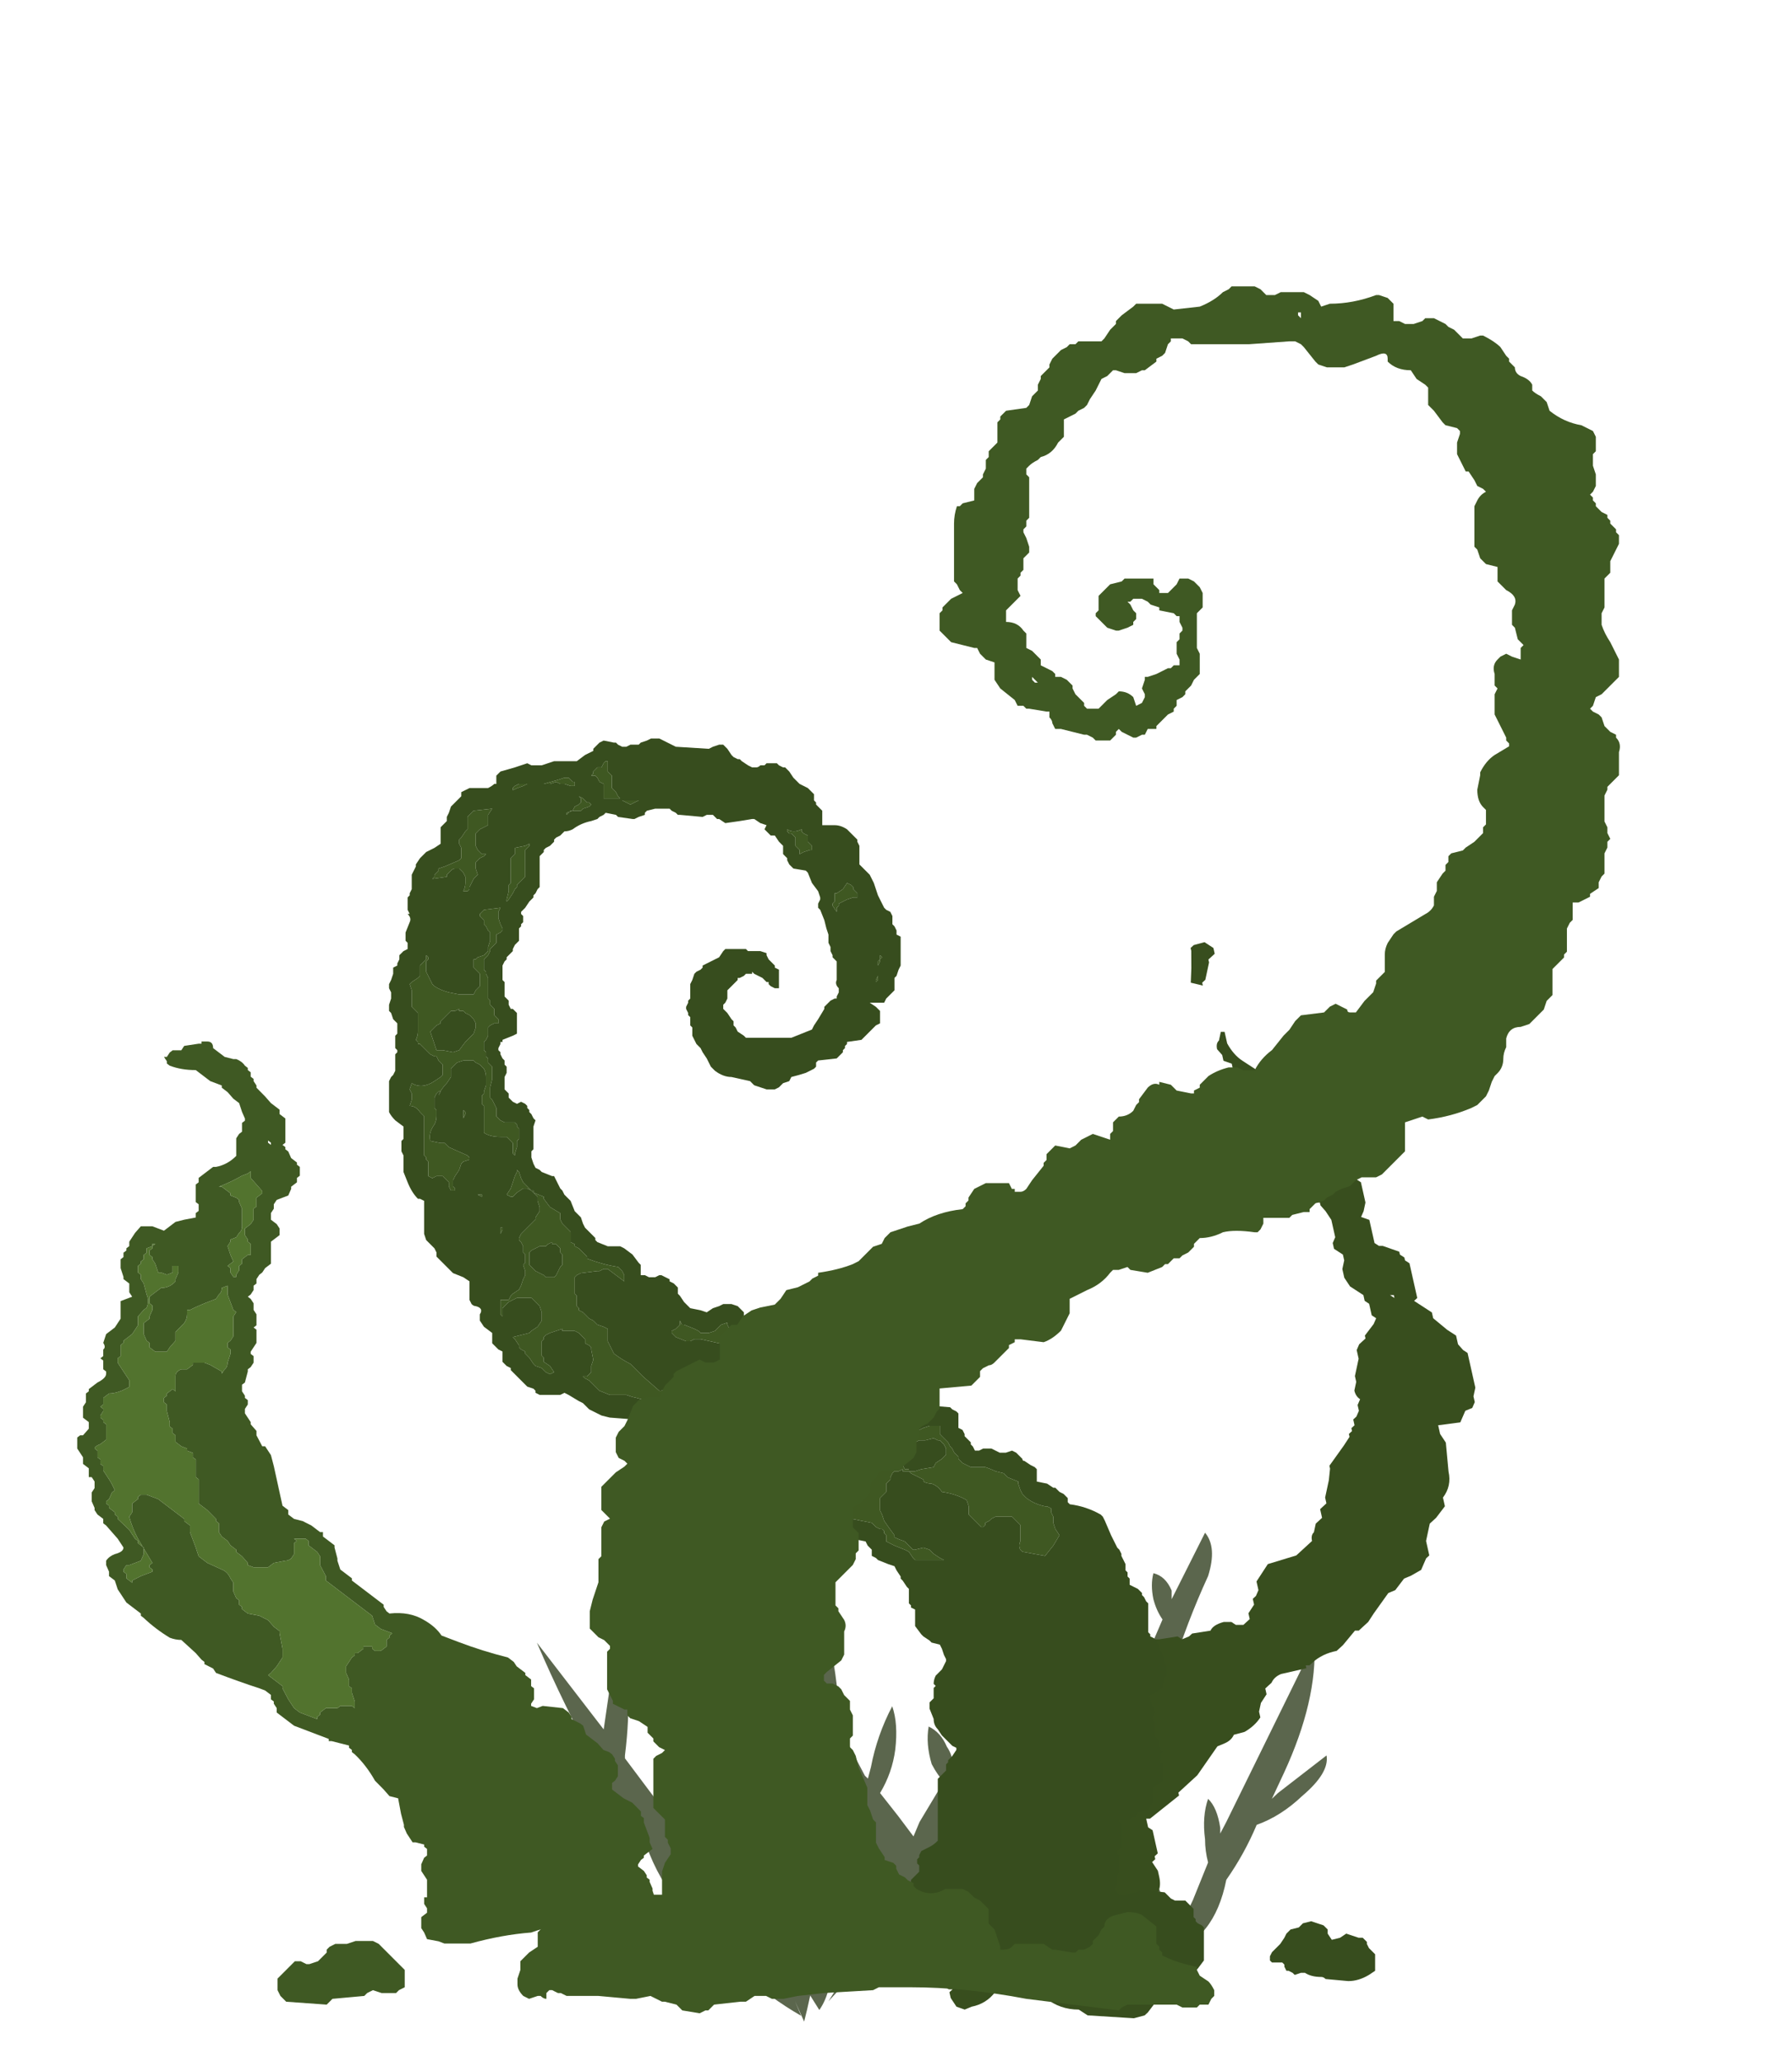 <?xml version="1.0" encoding="UTF-8" standalone="no"?>
<svg xmlns:ffdec="https://www.free-decompiler.com/flash" xmlns:xlink="http://www.w3.org/1999/xlink" ffdec:objectType="frame" height="249.45px" width="216.95px" xmlns="http://www.w3.org/2000/svg">
  <g transform="matrix(1.0, 0.0, 0.0, 1.0, 119.75, 238.1)">
    <use ffdec:characterId="2188" height="8.45" transform="matrix(-7.354, 0.0, 0.0, 7.0, 40.848, -52.65)" width="15.25" xlink:href="#shape0"/>
    <use ffdec:characterId="2183" height="20.5" transform="matrix(7.0, 0.0, 0.0, 5.324, -110.4, -112.084)" width="10.05" xlink:href="#shape1"/>
    <use ffdec:characterId="2191" height="18.6" transform="matrix(-9.203, 0.0, 1.569, 7.0, 46.782, -124.1)" width="8.75" xlink:href="#shape2"/>
    <use ffdec:characterId="2187" height="30.3" transform="matrix(-4.995, 0.0, 0.0, 4.995, 46.731, -148.746)" width="23.9" xlink:href="#shape3"/>
    <use ffdec:characterId="2190" height="29.85" transform="matrix(7.0, 0.0, 0.0, 7.0, -86.15, -203.45)" width="23.2" xlink:href="#shape4"/>
  </g>
  <defs>
    <g id="shape0" transform="matrix(1.0, 0.0, 0.0, 1.0, 8.05, 8.45)">
      <path d="M1.9 -8.3 Q1.75 -7.5 1.45 -6.7 L1.6 -5.8 1.7 -5.95 2.05 -6.5 Q2.0 -6.15 1.85 -5.75 L1.7 -5.45 1.8 -4.65 Q2.25 -5.6 2.85 -6.4 2.4 -5.2 2.0 -3.9 L2.3 -2.9 2.5 -3.1 2.7 -3.4 Q2.65 -3.65 2.6 -3.95 2.6 -4.4 2.9 -4.55 L3.0 -3.85 3.5 -4.55 3.5 -4.6 Q3.35 -5.85 3.6 -6.85 L3.85 -5.05 4.95 -6.55 Q4.5 -5.45 3.95 -4.4 L4.1 -3.5 4.1 -3.45 4.15 -3.2 4.55 -3.65 4.55 -4.15 Q4.6 -4.7 4.9 -5.0 L4.85 -4.0 5.15 -4.35 Q6.15 -5.4 7.2 -6.35 7.1 -5.7 6.5 -5.0 L6.55 -5.0 Q6.75 -5.1 7.0 -5.1 6.85 -4.8 6.45 -4.6 6.25 -4.5 6.05 -4.5 L5.65 -4.1 Q5.5 -3.2 4.4 -2.1 4.4 -1.6 4.3 -1.1 4.2 -1.2 4.1 -1.35 L4.05 -1.2 3.9 -1.65 Q3.25 -1.1 2.6 -0.75 L2.7 -1.05 Q2.45 -1.25 2.3 -1.55 L2.3 -1.5 2.25 -1.55 2.15 -1.45 2.05 -1.3 1.6 -0.55 1.65 -0.9 Q1.1 -0.4 0.6 -0.1 L0.7 -0.35 0.55 0.0 Q0.5 -0.2 0.45 -0.45 L0.3 -0.2 Q0.2 -0.35 0.15 -0.55 L0.0 -0.6 0.15 -0.35 -0.2 -0.75 Q-0.7 -1.1 -1.15 -1.7 -1.75 -1.05 -2.45 -0.65 L-2.4 -0.8 Q-2.9 -1.45 -2.95 -2.5 L-2.95 -2.5 Q-2.95 -2.2 -3.0 -1.8 -3.1 -1.35 -3.25 -0.95 L-3.2 -0.85 Q-4.0 -1.05 -4.45 -2.05 -4.9 -1.3 -5.5 -1.35 L-5.45 -1.2 Q-6.2 -1.4 -6.4 -2.45 -6.7 -2.9 -6.9 -3.4 -7.3 -3.55 -7.65 -3.9 -8.1 -4.3 -8.05 -4.6 L-7.25 -3.95 -7.15 -3.85 -7.35 -4.3 Q-7.9 -5.55 -7.85 -6.55 L-6.4 -3.45 -6.3 -3.25 -6.3 -3.35 Q-6.25 -3.7 -6.1 -3.85 -6.0 -3.55 -6.05 -3.15 -6.05 -2.95 -6.1 -2.75 L-5.85 -2.1 -5.6 -1.55 Q-5.2 -2.45 -4.9 -3.45 L-4.9 -3.5 -5.05 -4.55 -5.4 -5.7 Q-5.75 -5.85 -6.15 -6.2 -6.5 -6.6 -6.5 -6.9 L-5.7 -6.25 -5.5 -6.05 Q-5.75 -6.9 -6.1 -7.7 -6.25 -8.2 -6.05 -8.45 L-5.5 -7.3 -5.5 -7.45 Q-5.4 -7.7 -5.2 -7.75 -5.15 -7.55 -5.2 -7.3 -5.25 -7.1 -5.35 -6.95 -4.85 -5.75 -4.45 -4.45 L-4.4 -4.25 -4.15 -4.45 -3.85 -5.15 Q-4.15 -5.25 -4.35 -5.6 -4.55 -5.9 -4.35 -6.05 L-4.3 -5.9 -3.85 -5.45 -3.75 -5.3 -3.5 -5.8 -3.35 -6.05 -4.0 -7.05 Q-4.3 -7.6 -4.05 -7.8 L-3.1 -6.45 -2.75 -7.05 Q-2.65 -7.75 -2.45 -8.35 L-2.45 -7.55 -1.95 -8.25 Q-2.15 -7.6 -2.4 -6.9 L-2.4 -5.9 -2.1 -6.6 Q-2.15 -5.9 -2.3 -5.15 L-1.9 -4.4 Q-1.9 -4.6 -1.8 -4.75 -1.7 -5.0 -1.5 -5.1 -1.45 -4.8 -1.55 -4.45 -1.65 -4.25 -1.75 -4.15 L-1.35 -3.45 -1.25 -3.2 -1.0 -3.55 -0.7 -3.95 Q-0.9 -4.3 -0.95 -4.7 -1.0 -5.15 -0.9 -5.45 -0.65 -4.95 -0.55 -4.4 L-0.5 -4.2 -0.45 -4.25 -0.05 -5.05 Q0.0 -6.05 0.2 -6.9 L0.35 -5.7 0.4 -5.85 1.25 -7.2 1.25 -7.35 Q1.25 -7.4 1.3 -7.4 L1.35 -7.35 1.55 -7.75 Q1.7 -8.05 1.9 -8.3 M1.25 -5.05 Q1.2 -5.6 1.2 -6.1 0.9 -5.35 0.45 -4.6 L0.55 -3.25 Q0.6 -2.25 0.45 -1.45 L0.5 -1.25 Q0.55 -1.65 0.75 -2.05 0.9 -2.45 1.1 -2.8 L1.2 -3.05 Q1.1 -3.25 1.0 -3.5 0.85 -4.0 1.1 -4.2 L1.35 -3.5 1.45 -3.75 Q1.35 -4.35 1.25 -5.05 M1.75 -2.75 L1.7 -2.9 1.7 -2.95 1.5 -2.5 Q1.4 -1.9 1.15 -1.35 L0.95 -0.85 Q1.3 -1.65 1.9 -2.35 L1.75 -2.75 M0.0 -3.55 Q-0.25 -2.95 -0.65 -2.4 L-0.45 -2.15 0.05 -1.4 0.05 -1.6 Q0.05 -1.9 0.15 -2.2 0.05 -2.85 0.0 -3.55 M2.75 -1.25 L2.75 -1.2 2.8 -1.25 2.75 -1.25 M2.65 -1.6 L2.75 -1.3 3.05 -1.75 Q3.3 -2.1 3.6 -2.5 L3.45 -3.15 3.45 -3.5 3.15 -3.05 Q2.95 -2.45 2.55 -1.95 L2.65 -1.75 2.65 -1.6 M-2.35 -3.9 Q-2.35 -2.7 -2.4 -1.6 L-2.35 -0.95 Q-2.1 -1.75 -1.65 -2.55 -1.95 -3.05 -2.1 -3.55 L-2.35 -4.05 -2.35 -3.9 M-2.85 -5.05 L-3.05 -5.45 -3.55 -4.5 -3.75 -4.05 -3.65 -4.15 -3.35 -3.95 -3.25 -3.85 -3.15 -3.8 -3.1 -3.75 -2.9 -4.45 -2.85 -4.7 -2.85 -5.05 M-3.85 -3.9 Q-3.85 -3.55 -3.95 -3.1 L-3.85 -2.8 -3.55 -1.8 -3.5 -2.2 -3.35 -2.65 -3.2 -3.4 Q-3.4 -3.5 -3.65 -3.7 -3.8 -3.85 -3.8 -3.95 L-3.85 -3.9" fill="#5b664d" fill-rule="evenodd" stroke="none"/>
    </g>
    <g id="shape1" transform="matrix(1.0, 0.0, 0.0, 1.0, 8.7, 20.0)">
      <path d="M-5.4 -17.8 L-5.4 -17.7 -5.35 -17.65 -5.35 -17.7 -5.4 -17.75 -5.4 -17.8 M-5.35 -18.15 L-5.35 -18.15 M-6.4 -19.65 L-6.4 -19.65 M0.1 -4.25 L0.3 -4.05 0.4 -3.9 0.5 -3.85 0.55 -3.8 0.6 -3.7 0.6 -3.65 0.65 -3.55 0.65 -3.3 0.6 -3.2 0.55 -3.15 0.55 -3.0 0.75 -2.8 0.9 -2.7 1.05 -2.5 1.05 -2.4 1.1 -2.35 1.1 -2.25 1.2 -1.9 1.2 -1.8 1.25 -1.65 1.1 -1.5 1.1 -1.45 1.05 -1.4 1.0 -1.3 1.0 -1.25 1.1 -1.15 1.15 -1.05 1.15 -1.0 1.2 -0.95 1.2 -0.9 1.25 -0.75 1.25 -0.7 1.3 -0.5 1.3 -0.45 1.35 -0.3 1.3 -0.25 1.3 -0.1 1.25 -0.05 1.2 0.05 1.1 0.1 0.85 0.2 0.8 0.15 0.75 0.15 0.65 0.05 Q-0.1 -0.1 -0.85 0.25 -1.35 0.3 -1.9 0.5 L-2.35 0.5 -2.45 0.45 -2.65 0.4 -2.7 0.25 -2.75 0.15 -2.75 -0.1 -2.65 -0.2 -2.65 -0.3 -2.7 -0.4 -2.7 -0.55 -2.65 -0.55 -2.65 -0.95 -2.75 -1.15 -2.75 -1.3 -2.7 -1.45 -2.65 -1.5 -2.65 -1.65 -2.7 -1.7 -2.7 -1.75 -2.85 -1.8 -2.9 -1.8 -3.0 -2.0 -3.05 -2.15 -3.05 -2.2 -3.1 -2.45 -3.15 -2.8 -3.3 -2.85 -3.4 -3.0 -3.55 -3.2 Q-3.7 -3.55 -3.9 -3.8 L-3.95 -3.85 -3.95 -3.9 -4.0 -3.95 -4.0 -4.0 -4.3 -4.1 -4.35 -4.1 -4.35 -4.15 -4.95 -4.45 -5.25 -4.75 -5.25 -4.85 -5.3 -4.95 -5.3 -5.0 -5.35 -5.05 -5.35 -5.15 -5.45 -5.25 -5.55 -5.3 Q-5.9 -5.45 -6.3 -5.65 L-6.35 -5.75 -6.5 -5.85 -6.5 -5.9 -6.55 -5.95 -6.65 -6.1 -6.9 -6.4 Q-7.0 -6.4 -7.1 -6.45 -7.35 -6.65 -7.55 -6.9 L-7.6 -6.95 -7.6 -7.0 -7.85 -7.25 -8.0 -7.55 -8.05 -7.75 -8.15 -7.85 -8.15 -7.95 -8.2 -8.1 -8.2 -8.2 Q-8.15 -8.3 -8.05 -8.35 -7.9 -8.4 -7.9 -8.5 L-8.0 -8.7 -8.2 -9.0 -8.25 -9.05 -8.25 -9.15 -8.35 -9.25 -8.4 -9.35 -8.4 -9.4 -8.45 -9.55 -8.45 -9.75 -8.4 -9.85 -8.4 -10.0 -8.45 -10.1 -8.5 -10.1 -8.5 -10.3 -8.6 -10.4 -8.6 -10.55 -8.7 -10.75 -8.7 -11.0 -8.65 -11.05 -8.6 -11.05 -8.5 -11.2 -8.5 -11.35 -8.6 -11.45 -8.6 -11.7 -8.55 -11.8 -8.55 -12.0 -8.5 -12.05 -8.5 -12.1 -8.35 -12.25 Q-8.2 -12.35 -8.2 -12.45 L-8.2 -12.5 -8.25 -12.55 -8.25 -12.75 -8.3 -12.8 -8.25 -12.85 -8.25 -13.0 Q-8.2 -13.05 -8.25 -13.15 L-8.2 -13.35 -8.05 -13.5 -7.95 -13.7 -7.95 -14.1 -7.75 -14.2 -7.8 -14.3 -7.8 -14.5 -7.9 -14.6 -7.9 -14.65 -7.95 -14.85 -7.95 -15.05 -7.9 -15.1 -7.9 -15.2 -7.85 -15.25 -7.85 -15.3 -7.8 -15.35 -7.8 -15.45 -7.7 -15.65 -7.6 -15.8 -7.4 -15.8 -7.2 -15.7 -7.0 -15.9 -6.85 -15.95 -6.65 -16.0 -6.65 -16.1 -6.6 -16.15 -6.6 -16.3 -6.65 -16.35 -6.65 -16.75 -6.6 -16.8 -6.6 -16.9 -6.35 -17.15 -6.3 -17.15 Q-6.1 -17.2 -5.95 -17.4 L-5.95 -17.8 -5.9 -17.9 -5.85 -17.95 -5.85 -18.15 -5.8 -18.2 -5.8 -18.25 -5.85 -18.4 -5.9 -18.6 -6.0 -18.7 -6.1 -18.85 -6.2 -18.95 -6.2 -19.0 -6.4 -19.1 -6.65 -19.35 Q-6.9 -19.35 -7.1 -19.45 L-7.15 -19.5 -7.15 -19.55 -7.2 -19.65 -7.15 -19.65 -7.1 -19.75 -7.05 -19.8 -6.9 -19.8 -6.85 -19.9 -6.6 -19.95 -6.55 -19.95 -6.55 -20.0 -6.45 -20.0 Q-6.35 -20.0 -6.35 -19.85 L-6.15 -19.65 -6.0 -19.6 -5.95 -19.6 Q-5.85 -19.55 -5.8 -19.45 L-5.75 -19.4 -5.75 -19.35 -5.7 -19.3 -5.7 -19.2 -5.65 -19.15 -5.65 -19.1 -5.6 -19.0 -5.6 -18.95 -5.45 -18.75 -5.35 -18.6 -5.2 -18.45 -5.2 -18.35 -5.1 -18.25 -5.1 -17.7 -5.15 -17.65 -5.1 -17.6 -5.1 -17.55 -5.05 -17.5 -5.0 -17.35 -4.9 -17.25 -4.9 -17.2 -4.85 -17.15 -4.85 -16.95 -4.9 -16.9 -4.9 -16.8 -5.0 -16.7 -5.0 -16.65 -5.05 -16.5 -5.25 -16.4 -5.3 -16.3 -5.3 -16.2 -5.35 -16.1 -5.35 -15.95 -5.25 -15.85 -5.2 -15.75 -5.2 -15.6 -5.35 -15.45 -5.35 -14.95 -5.45 -14.85 -5.5 -14.75 -5.55 -14.7 -5.6 -14.6 -5.6 -14.5 -5.65 -14.45 -5.65 -14.35 -5.7 -14.25 -5.75 -14.2 -5.7 -14.15 -5.65 -14.05 -5.65 -13.9 -5.6 -13.8 -5.6 -13.55 -5.65 -13.5 -5.6 -13.45 -5.6 -13.15 -5.7 -12.95 -5.7 -12.9 -5.65 -12.85 -5.65 -12.7 -5.7 -12.6 -5.75 -12.55 -5.75 -12.5 -5.8 -12.25 -5.85 -12.2 -5.85 -12.05 -5.8 -11.95 -5.8 -11.9 -5.75 -11.85 -5.75 -11.75 -5.8 -11.65 -5.8 -11.55 -5.7 -11.35 -5.7 -11.3 -5.6 -11.15 -5.6 -11.05 -5.5 -10.8 -5.45 -10.8 Q-5.4 -10.7 -5.35 -10.6 L-5.3 -10.35 -5.15 -9.45 -5.05 -9.35 -5.05 -9.25 -4.95 -9.15 -4.8 -9.1 -4.65 -9.0 -4.5 -8.85 -4.45 -8.85 -4.45 -8.75 -4.25 -8.55 -4.25 -8.5 -4.2 -8.25 -4.2 -8.2 -4.15 -8.0 -3.95 -7.8 -3.95 -7.75 -3.4 -7.2 -3.4 -7.15 -3.35 -7.05 -3.3 -7.0 Q-2.95 -7.05 -2.7 -6.85 -2.5 -6.7 -2.4 -6.5 L-2.1 -6.35 Q-1.7 -6.15 -1.25 -6.0 L-1.15 -5.9 -1.1 -5.8 -0.95 -5.65 -0.95 -5.6 -0.85 -5.5 -0.85 -5.35 -0.8 -5.3 -0.8 -5.05 -0.85 -4.95 -0.85 -4.9 -0.75 -4.85 -0.65 -4.9 -0.3 -4.85 -0.2 -4.75 -0.15 -4.65 -0.15 -4.6 0.0 -4.5 0.05 -4.45 0.1 -4.25 M-7.35 -15.4 L-7.4 -15.4 -7.4 -15.35 -7.5 -15.3 -7.5 -15.2 -7.55 -15.15 -7.55 -15.05 -7.6 -15.0 -7.6 -14.95 -7.65 -14.9 -7.65 -14.75 -7.6 -14.7 -7.6 -14.6 -7.55 -14.5 -7.5 -14.25 Q-7.45 -14.1 -7.5 -13.95 L-7.55 -13.9 -7.65 -13.75 -7.65 -13.55 -7.75 -13.35 -7.9 -13.2 -7.9 -13.15 -7.95 -13.1 -7.95 -12.85 -8.0 -12.8 -8.0 -12.7 -7.8 -12.3 -7.8 -12.15 Q-8.0 -12.0 -8.15 -12.0 L-8.25 -11.9 -8.25 -11.75 -8.3 -11.7 -8.25 -11.65 -8.25 -11.6 -8.3 -11.5 -8.3 -11.45 -8.25 -11.4 -8.25 -11.35 -8.2 -11.3 -8.2 -10.95 -8.3 -10.85 Q-8.4 -10.8 -8.4 -10.75 L-8.35 -10.7 -8.35 -10.55 -8.3 -10.5 -8.3 -10.4 -8.25 -10.35 -8.25 -10.25 -8.15 -10.05 Q-8.1 -9.95 -8.05 -9.8 L-8.1 -9.75 -8.15 -9.6 -8.2 -9.55 -8.2 -9.5 -8.15 -9.45 -8.15 -9.4 -8.05 -9.3 -8.05 -9.25 -8.0 -9.2 -8.0 -9.15 -7.8 -8.9 -7.7 -8.7 -7.65 -8.65 -7.65 -8.6 -7.55 -8.5 -7.55 -8.35 -7.6 -8.2 -7.8 -8.1 -7.85 -8.1 -7.9 -8.0 -7.9 -7.95 -7.85 -7.9 -7.85 -7.8 -7.75 -7.7 -7.75 -7.75 -7.6 -7.85 -7.4 -7.95 -7.4 -8.0 -7.45 -8.05 -7.45 -8.1 -7.4 -8.15 -7.65 -8.7 Q-7.75 -8.95 -7.8 -9.2 L-7.75 -9.3 -7.75 -9.5 -7.65 -9.6 -7.65 -9.65 -7.6 -9.7 -7.5 -9.7 -7.3 -9.6 -6.85 -9.15 -6.85 -9.1 -6.75 -9.0 -6.75 -8.85 -6.65 -8.5 -6.6 -8.3 -6.45 -8.15 -6.2 -8.0 Q-6.1 -7.95 -6.05 -7.8 L-6.0 -7.7 -6.0 -7.5 -5.95 -7.35 -5.9 -7.3 -5.9 -7.2 -5.85 -7.15 -5.85 -7.1 -5.75 -7.0 -5.55 -6.95 -5.4 -6.85 -5.3 -6.7 -5.2 -6.6 -5.2 -6.55 -5.15 -6.2 -5.15 -6.0 -5.25 -5.8 -5.35 -5.65 -5.4 -5.6 Q-5.3 -5.5 -5.15 -5.35 L-5.15 -5.3 -5.05 -5.05 -4.95 -4.85 -4.85 -4.75 -4.55 -4.6 -4.55 -4.65 -4.5 -4.7 -4.5 -4.75 -4.4 -4.85 -4.2 -4.85 -4.15 -4.9 -3.95 -4.9 -3.9 -4.85 -3.9 -5.0 -3.95 -5.2 -3.95 -5.3 -4.0 -5.35 -4.0 -5.5 -4.05 -5.65 -4.05 -5.8 -3.95 -6.0 -3.9 -6.05 -3.9 -6.1 -3.85 -6.1 -3.75 -6.2 -3.75 -6.25 -3.6 -6.25 -3.6 -6.2 -3.55 -6.15 -3.45 -6.15 -3.35 -6.25 -3.35 -6.4 -3.3 -6.45 -3.3 -6.5 -3.25 -6.55 -3.45 -6.65 -3.55 -6.75 -3.6 -6.95 -4.4 -7.75 -4.4 -7.85 -4.5 -8.1 -4.5 -8.3 -4.55 -8.4 -4.7 -8.55 -4.7 -8.65 -4.75 -8.7 -4.95 -8.7 -4.9 -8.65 -4.95 -8.6 -4.95 -8.35 -5.0 -8.25 Q-5.05 -8.2 -5.1 -8.2 L-5.3 -8.15 -5.4 -8.05 -5.65 -8.05 -5.75 -8.1 -5.75 -8.15 -5.85 -8.3 -5.95 -8.4 -5.95 -8.45 -6.05 -8.55 -6.1 -8.65 -6.2 -8.75 -6.25 -8.85 -6.25 -9.05 -6.3 -9.1 -6.3 -9.15 -6.45 -9.35 -6.6 -9.5 -6.6 -10.05 -6.65 -10.1 -6.65 -10.5 -6.7 -10.55 -6.7 -10.65 -6.8 -10.7 -6.8 -10.75 -6.9 -10.8 -7.0 -10.9 -7.0 -11.05 -7.05 -11.1 -7.05 -11.2 -7.1 -11.25 -7.1 -11.35 -7.15 -11.6 -7.15 -11.75 -7.2 -11.8 -7.2 -11.9 -7.15 -11.95 -7.15 -12.0 -7.05 -12.1 -7.0 -12.05 -7.0 -12.4 Q-7.0 -12.5 -6.9 -12.55 L-6.8 -12.55 -6.7 -12.65 -6.7 -12.7 -6.5 -12.7 -6.4 -12.65 -6.2 -12.5 -6.2 -12.45 -6.15 -12.55 Q-6.1 -12.6 -6.1 -12.7 L-6.05 -12.9 -6.05 -13.0 -6.1 -13.05 -6.1 -13.15 -6.05 -13.2 -6.0 -13.3 -6.0 -13.75 -5.95 -13.85 -6.0 -13.9 -6.1 -14.25 -6.1 -14.45 -6.2 -14.4 Q-6.2 -14.3 -6.25 -14.25 L-6.3 -14.15 -6.4 -14.1 Q-6.6 -14.0 -6.75 -13.9 L-6.8 -13.9 -6.8 -13.8 Q-6.8 -13.7 -6.85 -13.6 L-7.0 -13.4 -7.0 -13.2 -7.1 -13.05 -7.15 -12.95 -7.35 -12.95 -7.45 -13.05 -7.45 -13.15 -7.5 -13.2 -7.55 -13.35 -7.55 -13.6 -7.45 -13.7 -7.45 -13.75 -7.4 -13.9 -7.4 -14.0 -7.45 -14.05 -7.45 -14.2 -7.25 -14.4 Q-7.1 -14.4 -7.0 -14.55 L-7.0 -14.6 -6.95 -14.75 -6.95 -14.9 -7.05 -14.9 -7.05 -14.75 -7.15 -14.7 -7.25 -14.75 -7.3 -14.75 -7.35 -14.95 -7.4 -15.05 -7.4 -15.1 -7.45 -15.15 -7.45 -15.25 -7.4 -15.3 -7.4 -15.35 -7.35 -15.4 M-5.7 -17.05 L-5.75 -17.0 -5.85 -16.95 Q-6.05 -16.8 -6.25 -16.7 L-6.2 -16.7 -6.05 -16.55 -6.05 -16.5 -5.95 -16.45 -5.9 -16.4 -5.9 -16.35 -5.85 -16.2 -5.85 -15.8 Q-5.85 -15.7 -5.9 -15.65 L-5.95 -15.55 -6.05 -15.5 -6.05 -15.45 -6.1 -15.35 -6.05 -15.15 -6.0 -15.0 -6.1 -14.9 -6.05 -14.85 -6.05 -14.75 -6.0 -14.65 -5.95 -14.65 -5.95 -14.7 -5.9 -14.8 -5.9 -14.9 -5.85 -14.95 -5.85 -15.05 -5.75 -15.15 -5.7 -15.15 -5.7 -15.4 -5.75 -15.45 -5.75 -15.5 -5.8 -15.6 -5.8 -15.75 -5.7 -15.85 -5.65 -15.95 -5.65 -16.2 -5.6 -16.25 -5.6 -16.45 -5.5 -16.55 -5.5 -16.6 -5.7 -16.9 -5.7 -17.05" fill="#3f5923" fill-rule="evenodd" stroke="none"/>
      <path d="M-5.7 -17.05 L-5.7 -16.9 -5.5 -16.6 -5.5 -16.55 -5.6 -16.45 -5.6 -16.25 -5.65 -16.2 -5.65 -15.95 -5.7 -15.85 -5.8 -15.75 -5.8 -15.6 -5.75 -15.5 -5.75 -15.45 -5.7 -15.4 -5.7 -15.15 -5.75 -15.15 -5.85 -15.05 -5.85 -14.95 -5.9 -14.9 -5.9 -14.8 -5.95 -14.7 -5.95 -14.65 -6.0 -14.65 -6.05 -14.75 -6.05 -14.85 -6.1 -14.9 -6.0 -15.0 -6.05 -15.15 -6.1 -15.35 -6.05 -15.45 -6.05 -15.5 -5.95 -15.55 -5.9 -15.65 Q-5.85 -15.7 -5.85 -15.8 L-5.85 -16.2 -5.9 -16.35 -5.9 -16.4 -5.95 -16.45 -6.05 -16.5 -6.05 -16.55 -6.2 -16.7 -6.25 -16.7 Q-6.05 -16.8 -5.85 -16.95 L-5.75 -17.0 -5.7 -17.05 M-7.35 -15.4 L-7.4 -15.35 -7.4 -15.3 -7.45 -15.25 -7.45 -15.15 -7.4 -15.1 -7.4 -15.05 -7.35 -14.95 -7.3 -14.75 -7.25 -14.75 -7.15 -14.7 -7.05 -14.75 -7.05 -14.9 -6.95 -14.9 -6.95 -14.75 -7.0 -14.6 -7.0 -14.55 Q-7.1 -14.4 -7.25 -14.4 L-7.45 -14.2 -7.45 -14.05 -7.4 -14.0 -7.4 -13.9 -7.45 -13.75 -7.45 -13.7 -7.55 -13.6 -7.55 -13.35 -7.5 -13.2 -7.45 -13.15 -7.45 -13.05 -7.35 -12.95 -7.15 -12.95 -7.1 -13.05 -7.0 -13.2 -7.0 -13.4 -6.85 -13.6 Q-6.8 -13.7 -6.8 -13.8 L-6.8 -13.9 -6.75 -13.9 Q-6.6 -14.0 -6.4 -14.1 L-6.3 -14.15 -6.25 -14.25 Q-6.2 -14.3 -6.2 -14.4 L-6.1 -14.45 -6.1 -14.25 -6.0 -13.9 -5.95 -13.85 -6.0 -13.75 -6.0 -13.3 -6.05 -13.2 -6.1 -13.15 -6.1 -13.05 -6.05 -13.0 -6.05 -12.9 -6.1 -12.7 Q-6.1 -12.6 -6.15 -12.55 L-6.2 -12.45 -6.2 -12.5 -6.4 -12.65 -6.5 -12.7 -6.7 -12.7 -6.7 -12.65 -6.8 -12.55 -6.9 -12.55 Q-7.0 -12.5 -7.0 -12.4 L-7.0 -12.05 -7.05 -12.1 -7.15 -12.0 -7.15 -11.95 -7.2 -11.9 -7.2 -11.8 -7.15 -11.75 -7.15 -11.6 -7.1 -11.35 -7.1 -11.25 -7.05 -11.2 -7.05 -11.1 -7.0 -11.05 -7.0 -10.9 -6.9 -10.8 -6.8 -10.75 -6.8 -10.7 -6.7 -10.65 -6.7 -10.55 -6.65 -10.5 -6.65 -10.1 -6.6 -10.05 -6.6 -9.5 -6.45 -9.35 -6.3 -9.15 -6.3 -9.1 -6.25 -9.05 -6.25 -8.85 -6.2 -8.75 -6.1 -8.65 -6.05 -8.55 -5.95 -8.45 -5.95 -8.4 -5.85 -8.3 -5.75 -8.15 -5.75 -8.1 -5.65 -8.05 -5.4 -8.05 -5.3 -8.15 -5.1 -8.2 Q-5.05 -8.2 -5.0 -8.25 L-4.95 -8.35 -4.95 -8.6 -4.9 -8.65 -4.95 -8.7 -4.75 -8.7 -4.7 -8.65 -4.7 -8.55 -4.55 -8.4 -4.5 -8.3 -4.5 -8.1 -4.4 -7.85 -4.4 -7.75 -3.6 -6.95 -3.55 -6.75 -3.45 -6.65 -3.25 -6.55 -3.3 -6.5 -3.3 -6.45 -3.35 -6.4 -3.35 -6.25 -3.45 -6.15 -3.55 -6.15 -3.6 -6.2 -3.6 -6.25 -3.75 -6.25 -3.75 -6.2 -3.85 -6.1 -3.9 -6.1 -3.9 -6.05 -3.95 -6.0 -4.05 -5.8 -4.05 -5.65 -4.0 -5.5 -4.0 -5.35 -3.95 -5.3 -3.95 -5.2 -3.9 -5.0 -3.9 -4.85 -3.95 -4.9 -4.15 -4.9 -4.2 -4.85 -4.4 -4.85 -4.5 -4.75 -4.5 -4.7 -4.55 -4.65 -4.55 -4.6 -4.85 -4.75 -4.95 -4.85 -5.05 -5.05 -5.15 -5.3 -5.15 -5.35 Q-5.3 -5.5 -5.4 -5.6 L-5.35 -5.65 -5.25 -5.8 -5.15 -6.0 -5.15 -6.2 -5.2 -6.55 -5.2 -6.6 -5.3 -6.7 -5.4 -6.85 -5.55 -6.95 -5.75 -7.0 -5.85 -7.1 -5.85 -7.15 -5.9 -7.2 -5.9 -7.3 -5.95 -7.35 -6.0 -7.5 -6.0 -7.7 -6.05 -7.8 Q-6.1 -7.95 -6.2 -8.0 L-6.45 -8.15 -6.6 -8.3 -6.65 -8.5 -6.75 -8.85 -6.75 -9.0 -6.85 -9.1 -6.85 -9.15 -7.3 -9.6 -7.5 -9.7 -7.6 -9.7 -7.65 -9.65 -7.65 -9.6 -7.75 -9.5 -7.75 -9.3 -7.8 -9.2 Q-7.75 -8.95 -7.65 -8.7 L-7.4 -8.15 -7.45 -8.1 -7.45 -8.05 -7.4 -8.0 -7.4 -7.95 -7.6 -7.85 -7.75 -7.75 -7.75 -7.7 -7.85 -7.8 -7.85 -7.9 -7.9 -7.95 -7.9 -8.0 -7.85 -8.1 -7.8 -8.1 -7.6 -8.2 -7.55 -8.35 -7.55 -8.5 -7.65 -8.6 -7.65 -8.65 -7.7 -8.7 -7.8 -8.9 -8.0 -9.15 -8.0 -9.2 -8.05 -9.25 -8.05 -9.3 -8.15 -9.4 -8.15 -9.45 -8.2 -9.5 -8.2 -9.55 -8.15 -9.6 -8.1 -9.75 -8.05 -9.8 Q-8.1 -9.95 -8.15 -10.05 L-8.25 -10.25 -8.25 -10.35 -8.3 -10.4 -8.3 -10.5 -8.35 -10.55 -8.35 -10.7 -8.4 -10.75 Q-8.4 -10.8 -8.3 -10.85 L-8.2 -10.95 -8.2 -11.3 -8.25 -11.35 -8.25 -11.4 -8.3 -11.45 -8.3 -11.5 -8.25 -11.6 -8.25 -11.65 -8.3 -11.7 -8.25 -11.75 -8.25 -11.9 -8.15 -12.0 Q-8.0 -12.0 -7.8 -12.15 L-7.8 -12.3 -8.0 -12.7 -8.0 -12.8 -7.95 -12.85 -7.95 -13.1 -7.9 -13.15 -7.9 -13.2 -7.75 -13.35 -7.65 -13.55 -7.65 -13.75 -7.55 -13.9 -7.5 -13.95 Q-7.45 -14.1 -7.5 -14.25 L-7.55 -14.5 -7.6 -14.6 -7.6 -14.7 -7.65 -14.75 -7.65 -14.9 -7.6 -14.95 -7.6 -15.0 -7.55 -15.05 -7.55 -15.15 -7.5 -15.2 -7.5 -15.3 -7.4 -15.35 -7.4 -15.4 -7.35 -15.4" fill="#52732e" fill-rule="evenodd" stroke="none"/>
    </g>
    <g id="shape2" transform="matrix(1.0, 0.0, 0.0, 1.0, 7.95, 18.0)">
      <path d="M-7.1 -11.9 L-7.15 -11.9 -7.15 -11.85 -7.1 -11.9 M-6.5 -13.95 L-6.55 -14.05 -6.6 -14.05 -6.55 -13.95 -6.5 -13.95 M-6.5 -15.2 L-6.5 -15.15 -6.6 -15.05 -6.6 -15.0 -6.7 -14.9 -6.85 -14.85 -6.85 -14.9 -6.9 -14.95 -6.9 -15.15 -6.85 -15.25 -6.85 -15.3 -6.9 -15.35 -6.9 -15.4 -6.85 -15.45 -6.85 -15.5 -6.8 -15.55 -6.65 -15.55 -6.65 -15.5 -6.6 -15.5 -6.5 -15.4 -6.5 -15.2 M-5.55 -17.95 L-5.5 -17.9 -5.5 -17.85 -5.45 -17.55 -5.4 -17.3 -5.55 -17.25 -5.55 -17.3 -5.6 -17.35 -5.7 -17.65 -5.7 -17.7 -5.8 -17.8 -5.8 -17.9 -5.7 -18.0 -5.55 -17.95 M0.15 -1.85 L0.2 -1.75 0.25 -1.6 0.4 -1.45 0.4 -1.3 0.45 -1.2 0.4 -1.05 0.35 -0.95 0.5 -0.9 0.6 -0.8 0.75 -0.6 0.8 -0.25 0.8 0.05 0.75 0.1 0.7 0.1 0.75 0.15 0.75 0.25 0.7 0.4 0.6 0.45 0.5 0.4 Q0.3 0.35 0.15 0.15 L-0.1 0.15 -0.45 0.25 -0.5 0.25 Q-0.65 0.45 -0.9 0.45 L-1.0 0.55 -1.6 0.6 -1.75 0.55 -1.8 0.5 -1.95 0.3 -1.95 0.2 Q-1.95 0.15 -2.0 0.05 L-2.0 -0.1 Q-1.95 -0.2 -1.95 -0.35 L-1.95 -0.55 -1.9 -0.6 -1.75 -0.65 -1.7 -0.75 -1.7 -1.2 Q-1.7 -1.3 -1.75 -1.35 L-2.15 -1.3 -2.3 -1.6 Q-2.35 -1.7 -2.35 -1.85 L-2.35 -1.95 -2.3 -2.1 -2.35 -2.15 -2.35 -2.2 -2.4 -2.25 -2.4 -2.65 -2.35 -2.7 -2.35 -2.85 -2.4 -2.85 -2.85 -3.25 -2.85 -3.3 -3.15 -3.6 -3.5 -4.1 -3.6 -4.15 Q-3.7 -4.2 -3.75 -4.3 L-3.9 -4.35 Q-4.05 -4.45 -4.15 -4.6 L-4.15 -4.7 -4.2 -4.85 -4.3 -5.0 -4.3 -5.1 -4.4 -5.2 Q-4.45 -5.3 -4.55 -5.35 L-4.9 -5.45 -4.9 -5.5 -4.95 -5.5 -5.0 -5.55 Q-5.15 -5.7 -5.35 -5.75 L-5.45 -5.85 -5.65 -6.1 -5.7 -6.1 -5.85 -6.25 -5.95 -6.4 -6.2 -6.75 -6.3 -6.8 -6.45 -7.0 -6.55 -7.05 -6.7 -7.15 -6.8 -7.35 -6.85 -7.4 -6.85 -7.65 -6.95 -7.95 -7.05 -8.05 -7.2 -8.25 -7.2 -8.4 Q-7.35 -8.6 -7.35 -8.85 L-7.4 -9.35 -7.35 -9.5 -7.35 -9.65 -7.65 -9.7 -7.75 -9.9 -7.85 -9.95 -7.9 -10.05 -7.9 -10.15 -7.95 -10.3 -7.95 -10.9 -7.9 -10.95 -7.85 -11.05 -7.85 -11.2 -7.75 -11.3 -7.6 -11.5 -7.6 -11.6 -7.4 -11.8 -7.45 -11.85 -7.45 -12.45 -7.4 -12.5 -7.4 -12.55 -7.35 -12.6 -7.35 -12.65 -7.15 -12.75 -7.1 -12.75 -7.05 -12.8 -7.05 -13.2 -6.95 -13.25 -7.0 -13.35 -7.05 -13.5 -7.05 -13.85 -7.0 -13.9 -6.9 -13.95 -6.9 -14.0 -6.95 -14.1 -6.95 -14.3 -6.8 -14.45 -6.7 -14.4 -6.55 -14.4 -6.55 -14.5 -6.4 -14.65 -6.4 -14.8 -6.35 -14.9 -6.25 -15.05 -6.2 -15.25 -6.15 -15.35 -6.15 -15.5 -6.1 -15.55 -6.15 -15.65 -6.15 -15.75 -6.05 -15.75 -5.85 -15.95 Q-5.75 -16.05 -5.7 -16.25 L-5.7 -16.45 -5.65 -16.45 -5.6 -16.3 Q-5.55 -16.25 -5.55 -16.15 L-5.6 -16.05 -5.6 -15.95 -5.7 -15.9 -5.7 -15.8 -5.9 -15.6 -5.95 -15.6 -5.95 -15.55 -5.9 -15.45 -5.9 -15.3 -6.0 -15.0 -6.0 -14.95 -6.05 -14.9 -6.05 -14.8 -6.1 -14.6 Q-6.1 -14.45 -6.15 -14.3 L-6.25 -14.2 -6.25 -14.1 -6.3 -14.05 -6.25 -13.9 -6.25 -13.75 -6.3 -13.65 -6.35 -13.5 -6.45 -13.5 -6.45 -13.45 -6.5 -13.35 -6.55 -13.2 -6.55 -12.9 -6.5 -12.8 -6.5 -12.7 -6.6 -12.6 -6.6 -12.5 -6.55 -12.35 -6.55 -12.2 -6.6 -12.05 -6.75 -11.9 -6.75 -11.8 -6.8 -11.75 -6.8 -11.55 -6.85 -11.5 -6.8 -11.4 -6.65 -11.2 -6.65 -11.15 -6.55 -11.05 -6.5 -10.95 -6.5 -10.8 -6.4 -10.5 -6.4 -10.4 -6.35 -10.25 Q-6.35 -10.15 -6.4 -10.1 L-6.35 -10.0 -6.35 -9.9 -6.3 -9.8 -6.25 -9.75 -6.25 -9.65 -6.2 -9.6 -6.2 -9.55 -6.15 -9.5 -6.15 -9.45 -6.05 -9.3 -5.8 -8.95 -5.8 -8.9 -5.75 -8.7 -5.65 -8.4 -5.65 -8.3 -5.55 -8.2 -5.55 -8.05 -5.45 -7.95 -5.4 -7.8 Q-5.35 -7.75 -5.35 -7.65 L-5.1 -7.4 -4.7 -7.25 -4.5 -6.95 -4.5 -6.8 -4.45 -6.7 -4.4 -6.65 -4.4 -6.55 -4.3 -6.4 -4.3 -6.3 -4.2 -6.2 -4.1 -6.2 -4.05 -6.25 -3.95 -6.25 Q-3.8 -6.2 -3.75 -6.1 L-3.5 -6.05 -3.45 -6.0 -3.35 -5.95 -3.3 -6.0 -3.05 -5.95 -3.0 -5.95 -2.85 -5.8 -2.85 -5.7 -2.8 -5.6 -2.8 -5.5 -2.65 -5.4 Q-2.5 -5.25 -2.45 -5.05 L-2.35 -4.95 -2.3 -5.0 -2.2 -5.05 -2.1 -5.05 Q-1.95 -4.95 -1.8 -4.85 L-1.7 -4.8 -1.7 -4.75 -1.65 -4.55 -1.65 -4.45 -1.55 -4.4 -1.5 -4.35 -1.5 -4.2 -1.4 -4.1 -1.3 -4.1 -1.25 -4.15 -1.0 -4.1 -0.9 -4.0 -0.75 -3.8 -0.75 -3.6 -0.7 -3.6 -0.7 -3.5 -0.45 -3.25 -0.45 -2.85 -0.35 -2.75 Q-0.15 -2.6 0.0 -2.35 L0.05 -2.3 0.05 -2.15 0.1 -1.95 0.15 -1.9 0.15 -1.85" fill="#384e1e" fill-rule="evenodd" stroke="none"/>
    </g>
    <g id="shape3" transform="matrix(1.0, 0.0, 0.0, 1.0, 13.25, 29.85)">
      <path d="M1.25 -29.25 L1.5 -29.25 1.55 -29.2 1.65 -29.2 Q1.7 -29.15 1.75 -29.15 L1.85 -29.15 1.95 -29.2 2.1 -29.3 2.15 -29.35 2.2 -29.35 2.3 -29.4 2.35 -29.45 2.45 -29.6 2.55 -29.7 2.65 -29.7 2.8 -29.65 2.9 -29.6 3.7 -29.65 4.1 -29.85 4.3 -29.85 4.4 -29.8 4.55 -29.75 4.6 -29.7 4.8 -29.7 4.9 -29.65 5.0 -29.65 5.1 -29.7 5.15 -29.75 5.2 -29.75 5.45 -29.8 5.55 -29.75 5.7 -29.6 5.7 -29.55 5.9 -29.45 6.1 -29.3 6.65 -29.3 6.95 -29.2 7.2 -29.2 7.3 -29.25 7.6 -29.15 7.95 -29.05 8.05 -28.95 8.05 -28.75 8.1 -28.75 Q8.15 -28.7 8.25 -28.65 L8.7 -28.65 8.9 -28.55 8.9 -28.45 9.15 -28.2 9.2 -28.05 9.25 -27.95 9.25 -27.85 9.4 -27.7 9.4 -27.3 9.55 -27.2 9.75 -27.1 9.9 -26.95 10.0 -26.8 10.0 -26.75 10.1 -26.55 10.1 -26.2 10.15 -26.1 10.15 -26.05 10.2 -26.0 10.2 -25.7 10.15 -25.6 10.2 -25.6 Q10.1 -25.5 10.15 -25.4 L10.25 -25.15 10.25 -24.95 10.2 -24.9 10.2 -24.75 10.3 -24.7 10.4 -24.6 10.4 -24.5 10.45 -24.4 10.45 -24.35 10.55 -24.3 10.55 -24.15 10.6 -24.0 10.65 -23.9 10.65 -23.8 10.6 -23.7 10.6 -23.55 10.65 -23.4 10.65 -23.25 10.6 -23.2 10.55 -23.05 10.45 -22.95 10.45 -22.7 10.5 -22.65 10.5 -22.35 10.45 -22.3 10.45 -22.25 10.5 -22.2 10.5 -21.8 10.55 -21.7 10.6 -21.65 10.65 -21.55 10.65 -20.8 Q10.6 -20.7 10.5 -20.6 L10.3 -20.45 10.3 -20.15 10.35 -20.1 10.35 -19.85 10.3 -19.75 10.3 -19.35 10.2 -19.1 Q10.1 -18.85 9.95 -18.7 L9.9 -18.7 9.8 -18.65 9.8 -17.85 9.75 -17.7 9.55 -17.5 9.5 -17.4 9.5 -17.3 9.1 -16.9 8.85 -16.8 8.7 -16.7 8.7 -16.25 8.65 -16.15 Q8.6 -16.1 8.55 -16.1 8.35 -16.05 8.45 -15.9 L8.45 -15.75 8.35 -15.6 8.15 -15.45 8.15 -15.2 8.0 -15.05 7.9 -15.0 7.9 -14.75 7.8 -14.65 7.7 -14.6 7.7 -14.55 7.3 -14.15 7.15 -14.1 7.1 -14.05 7.1 -14.0 7.0 -13.95 6.5 -13.95 6.4 -14.0 6.3 -13.95 6.05 -13.8 5.95 -13.75 5.8 -13.6 5.5 -13.45 5.3 -13.4 4.65 -13.35 4.5 -13.2 4.45 -13.05 4.35 -13.05 4.35 -13.0 4.3 -13.0 Q3.95 -12.85 3.65 -13.05 L3.6 -13.05 3.5 -12.95 3.4 -12.9 3.15 -12.85 3.1 -12.8 3.0 -12.75 3.0 -12.45 2.9 -12.35 Q2.45 -12.35 2.05 -12.2 L1.95 -12.1 1.65 -12.0 1.4 -11.9 1.4 -11.85 1.3 -11.75 1.3 -11.7 1.25 -11.6 1.05 -11.4 1.05 -11.35 0.8 -11.1 Q0.45 -11.1 0.25 -10.95 L0.15 -10.9 0.1 -10.8 0.1 -10.75 0.0 -10.7 -0.15 -10.55 -0.9 -10.4 -0.95 -10.3 -1.05 -10.2 -1.05 -10.05 -1.15 -10.0 -1.2 -9.95 -1.45 -9.85 -1.6 -9.8 -1.65 -9.7 -1.75 -9.55 -1.75 -9.5 -1.8 -9.45 -1.9 -9.3 -1.95 -9.25 -1.95 -8.9 -2.0 -8.85 -2.0 -8.8 -2.1 -8.75 -2.1 -8.35 -2.25 -8.15 -2.3 -8.1 -2.45 -8.0 -2.5 -7.95 -2.7 -7.9 -2.75 -7.8 -2.8 -7.65 -2.85 -7.55 -2.85 -7.5 -2.75 -7.3 -2.6 -7.15 Q-2.55 -7.05 -2.55 -6.95 L-2.6 -6.9 -2.55 -6.85 -2.55 -6.6 -2.45 -6.5 -2.45 -6.35 -2.55 -6.1 Q-2.55 -5.95 -2.65 -5.85 L-2.75 -5.7 -3.0 -5.45 -3.1 -5.4 -3.1 -5.35 -3.0 -5.2 -2.9 -5.1 -2.9 -5.05 -2.85 -5.0 -2.85 -4.85 -2.65 -4.65 -2.65 -3.15 Q-2.55 -3.05 -2.45 -3.0 L-2.25 -2.9 -2.2 -2.8 -2.2 -2.75 -2.15 -2.7 -2.15 -2.6 -2.2 -2.55 -2.2 -2.4 -2.0 -2.2 -2.0 -2.1 Q-1.85 -2.0 -1.7 -1.9 L-1.55 -1.8 -1.5 -1.85 -1.4 -1.9 -1.35 -1.9 -1.3 -1.85 -1.15 -1.8 Q-0.8 -1.95 -0.4 -1.85 L-0.2 -1.75 -0.2 -1.7 -0.1 -1.5 -0.1 -1.0 Q-0.05 -0.85 0.15 -0.85 L0.35 -0.8 0.4 -0.75 0.5 -0.75 0.6 -0.85 1.05 -0.85 1.1 -0.9 1.1 -1.0 1.15 -1.05 1.25 -1.2 1.35 -1.3 1.55 -1.35 1.85 -1.4 2.0 -1.4 2.1 -1.45 Q2.3 -1.45 2.5 -1.35 L2.55 -1.35 2.6 -1.25 2.6 -1.0 2.75 -0.85 2.75 -0.8 3.2 -0.8 3.3 -0.75 3.4 -0.65 3.4 -0.6 3.45 -0.5 3.5 -0.45 3.65 -0.45 3.75 -0.4 3.8 -0.3 3.85 -0.25 3.85 -0.15 3.9 -0.05 3.75 0.1 3.35 0.1 3.25 0.05 2.85 0.0 2.8 0.0 2.45 0.05 2.35 0.15 2.25 0.15 2.05 0.2 1.95 0.25 1.85 0.35 1.8 0.35 Q1.7 0.35 1.65 0.4 L1.65 0.45 0.55 0.45 -0.25 0.35 -0.4 0.25 -0.45 0.2 Q-0.55 0.15 -0.7 0.1 L-0.95 0.05 -1.1 0.0 -1.15 -0.05 -2.15 -0.1 -2.2 -0.1 -2.8 -0.15 Q-3.3 -0.45 -3.75 -0.35 -4.3 -0.2 -4.85 -0.25 L-4.85 -0.2 -6.7 0.05 -6.85 0.1 -7.1 0.15 -7.3 0.15 -8.85 0.05 -8.95 -0.05 -9.1 -0.25 -9.1 -1.05 -9.05 -1.1 -8.95 -1.15 -8.9 -1.2 -8.9 -1.25 -8.85 -1.3 -8.85 -1.5 -8.65 -1.7 -8.4 -1.7 -8.3 -1.75 -8.15 -1.9 -7.7 -1.95 -7.55 -1.95 -7.45 -1.9 -7.15 -1.85 Q-7.0 -1.85 -6.95 -1.95 L-6.95 -2.0 -7.0 -2.1 -7.0 -2.3 -7.05 -2.4 -7.05 -2.8 -7.0 -2.85 -7.0 -2.9 -7.1 -3.0 -7.1 -3.55 -7.05 -3.6 -7.05 -3.65 -7.25 -3.65 -7.45 -3.75 -7.5 -3.8 -7.5 -3.85 -7.55 -3.85 -7.75 -3.9 -7.8 -4.0 -7.85 -4.05 -7.85 -4.45 -8.05 -4.55 -8.1 -4.6 -8.1 -5.0 Q-8.05 -5.05 -8.05 -5.1 L-8.05 -5.25 -8.1 -5.3 -8.05 -5.35 -8.05 -5.4 -8.0 -5.45 -8.0 -5.6 -7.9 -5.7 -7.9 -6.0 -7.85 -6.1 -7.85 -6.15 -7.9 -6.25 -7.9 -6.3 -7.85 -6.4 -7.8 -6.6 -7.75 -6.65 -7.95 -6.75 -8.0 -6.8 -8.1 -6.85 -8.1 -6.95 -8.15 -7.0 -8.15 -7.1 -8.2 -7.15 -8.2 -7.35 -8.1 -7.65 -7.95 -8.0 -7.9 -8.05 -7.8 -8.1 -7.8 -8.15 -7.75 -8.2 -7.75 -8.9 -7.7 -8.95 -7.65 -9.05 -7.6 -9.1 -7.6 -9.15 -7.5 -9.25 -7.3 -9.35 -7.3 -9.5 -7.25 -9.55 -7.25 -9.65 -7.2 -9.7 -7.2 -9.85 -7.1 -10.05 -7.1 -10.1 -7.05 -10.2 -7.0 -10.25 -6.85 -10.55 -6.7 -10.9 -6.65 -11.0 -6.6 -11.05 Q-6.25 -11.25 -5.85 -11.3 L-5.8 -11.35 -5.8 -11.45 -5.7 -11.55 -5.6 -11.6 -5.5 -11.7 -5.45 -11.7 -5.3 -11.8 -5.05 -11.85 -5.05 -12.15 -5.0 -12.2 -4.9 -12.25 -4.75 -12.35 Q-4.7 -12.35 -4.7 -12.4 L-4.55 -12.55 -4.45 -12.6 -4.3 -12.55 -4.15 -12.55 -3.95 -12.65 -3.75 -12.65 -3.65 -12.6 -3.55 -12.6 -3.5 -12.7 -3.45 -12.75 -3.45 -12.8 -3.3 -12.95 -3.3 -13.0 -3.25 -13.1 -3.15 -13.15 -3.15 -13.5 -3.1 -13.55 -3.0 -13.6 -2.95 -13.65 -2.35 -13.7 -2.15 -13.6 -2.0 -13.6 -1.95 -13.65 -1.45 -13.85 -1.3 -13.9 -1.05 -14.15 -0.9 -14.35 -0.6 -14.45 -0.55 -14.5 -0.05 -14.5 0.05 -14.6 0.1 -14.7 0.25 -14.8 Q0.3 -14.85 0.35 -14.9 L0.55 -15.1 0.95 -15.15 1.05 -15.2 1.15 -15.3 Q1.3 -15.35 1.4 -15.4 L1.5 -15.45 1.65 -15.45 1.7 -15.55 1.75 -15.55 1.8 -15.6 1.95 -15.6 2.05 -15.7 2.05 -15.95 2.2 -16.1 2.35 -16.15 2.55 -16.15 2.65 -16.1 2.8 -16.05 2.95 -15.95 3.1 -16.0 3.35 -16.05 3.5 -16.2 3.6 -16.35 3.65 -16.4 3.65 -16.55 3.75 -16.65 3.85 -16.7 3.85 -16.75 4.05 -16.85 4.1 -16.85 4.2 -16.8 4.35 -16.8 4.45 -16.85 4.55 -16.85 4.55 -17.1 4.6 -17.15 4.75 -17.35 4.95 -17.5 5.05 -17.55 5.35 -17.55 5.6 -17.65 5.65 -17.7 5.65 -17.75 5.9 -18.0 5.95 -18.1 6.0 -18.25 6.15 -18.4 6.25 -18.65 6.4 -18.8 6.45 -18.9 6.5 -18.95 6.65 -19.25 6.7 -19.25 6.95 -19.35 7.0 -19.4 7.1 -19.45 7.15 -19.55 7.2 -19.7 7.2 -19.85 7.15 -19.9 7.15 -20.45 7.1 -20.6 7.15 -20.65 7.2 -20.75 7.25 -20.8 7.25 -20.85 7.3 -20.9 7.3 -20.95 7.35 -21.0 7.45 -21.05 7.55 -21.0 7.65 -21.05 7.75 -21.15 7.75 -21.25 7.85 -21.35 7.85 -21.65 7.8 -21.75 7.8 -21.9 7.85 -21.95 7.85 -22.05 7.9 -22.1 7.95 -22.2 7.95 -22.25 8.0 -22.3 8.0 -22.35 7.95 -22.45 7.95 -22.5 7.9 -22.5 7.9 -22.55 7.65 -22.65 7.55 -22.7 7.55 -23.2 7.65 -23.3 7.7 -23.3 7.75 -23.4 7.75 -23.5 7.85 -23.6 7.85 -23.95 7.9 -24.0 7.9 -24.35 7.85 -24.45 7.8 -24.5 7.8 -24.55 7.65 -24.7 7.65 -24.75 7.6 -24.85 7.5 -24.95 7.5 -25.25 7.45 -25.3 7.45 -25.35 7.4 -25.4 7.4 -25.55 7.45 -25.6 7.45 -25.65 7.35 -25.75 7.25 -25.9 7.15 -26.0 7.15 -26.05 7.1 -26.1 7.05 -26.2 7.0 -26.25 7.0 -27.0 6.9 -27.1 6.9 -27.15 6.85 -27.2 6.75 -27.25 6.65 -27.35 6.65 -27.4 6.6 -27.45 6.5 -27.5 6.4 -27.6 Q6.3 -27.6 6.2 -27.65 6.0 -27.8 5.75 -27.85 L5.6 -27.9 5.55 -27.95 5.45 -28.0 5.4 -28.05 5.15 -28.0 5.1 -27.95 4.75 -27.9 4.7 -27.9 4.6 -27.95 4.45 -28.0 4.45 -28.05 4.4 -28.1 4.2 -28.15 3.85 -28.15 3.8 -28.1 3.7 -28.05 3.65 -28.0 3.6 -28.0 3.05 -27.95 2.95 -28.0 2.8 -28.0 2.7 -27.9 2.65 -27.9 2.5 -27.8 2.15 -27.85 1.85 -27.9 1.8 -27.9 1.65 -27.8 1.5 -27.75 1.55 -27.65 1.4 -27.5 1.3 -27.5 1.2 -27.35 1.1 -27.25 1.1 -27.05 1.0 -26.95 1.0 -26.9 0.95 -26.8 0.85 -26.7 0.55 -26.65 0.5 -26.6 0.4 -26.35 0.25 -26.15 0.2 -26.0 0.2 -25.95 0.25 -25.85 0.25 -25.75 0.2 -25.7 0.1 -25.45 0.05 -25.25 0.0 -25.1 0.0 -24.9 -0.05 -24.8 -0.05 -24.7 -0.1 -24.6 -0.1 -24.55 -0.2 -24.45 -0.2 -24.0 Q-0.15 -23.9 -0.25 -23.8 L-0.25 -23.7 -0.2 -23.6 -0.2 -23.55 -0.15 -23.55 -0.05 -23.5 0.1 -23.35 0.1 -23.3 0.25 -23.05 0.35 -22.9 0.4 -22.8 0.9 -22.6 2.0 -22.6 2.05 -22.65 2.2 -22.75 2.25 -22.85 2.3 -22.9 2.3 -23.0 2.35 -23.05 2.45 -23.2 2.55 -23.3 2.55 -23.4 2.5 -23.45 2.45 -23.55 2.45 -23.75 2.2 -24.0 2.2 -24.05 2.15 -24.05 2.05 -24.1 2.0 -24.15 1.85 -24.15 1.85 -24.2 1.8 -24.15 1.6 -24.05 1.5 -23.95 1.45 -23.95 1.45 -23.9 1.4 -23.85 1.3 -23.8 1.2 -23.8 1.2 -24.25 1.3 -24.3 1.3 -24.35 1.45 -24.5 1.5 -24.6 1.5 -24.65 1.65 -24.7 1.95 -24.7 2.0 -24.75 2.5 -24.75 2.55 -24.7 2.65 -24.55 3.05 -24.35 3.05 -24.3 3.1 -24.25 3.2 -24.2 3.25 -24.15 3.3 -24.0 3.35 -23.9 3.35 -23.55 3.4 -23.5 3.4 -23.45 3.45 -23.35 3.45 -23.3 3.4 -23.2 3.4 -23.15 3.35 -23.1 3.35 -22.9 3.3 -22.85 3.3 -22.65 3.2 -22.45 3.1 -22.35 3.05 -22.25 2.95 -22.1 2.85 -21.9 2.75 -21.8 Q2.55 -21.65 2.35 -21.65 L1.9 -21.55 1.8 -21.45 1.5 -21.35 1.3 -21.35 1.2 -21.4 1.1 -21.5 0.95 -21.55 0.9 -21.65 Q0.7 -21.7 0.55 -21.75 L0.35 -21.85 0.3 -21.9 0.3 -22.0 0.25 -22.05 -0.2 -22.1 -0.35 -22.25 -0.35 -22.3 -0.4 -22.35 -0.4 -22.4 -0.45 -22.45 -0.45 -22.5 -0.8 -22.55 -1.15 -22.9 -1.25 -22.95 -1.25 -23.25 -1.15 -23.35 -1.0 -23.45 -1.35 -23.45 -1.4 -23.55 -1.6 -23.75 -1.6 -24.05 -1.65 -24.1 -1.7 -24.25 -1.75 -24.35 -1.75 -25.05 -1.65 -25.1 -1.65 -25.2 -1.6 -25.3 -1.55 -25.35 -1.55 -25.55 -1.5 -25.65 -1.4 -25.7 -1.35 -25.75 -1.2 -26.05 -1.1 -26.35 -1.0 -26.55 -0.75 -26.8 -0.75 -27.25 -0.7 -27.35 -0.7 -27.4 -0.45 -27.65 Q-0.3 -27.75 -0.15 -27.75 L0.15 -27.75 0.15 -28.1 0.3 -28.25 0.3 -28.3 0.35 -28.35 0.35 -28.5 0.5 -28.65 0.7 -28.75 0.85 -28.9 0.95 -29.05 1.05 -29.15 1.1 -29.15 1.2 -29.2 1.25 -29.25 M5.35 -29.15 L5.35 -29.05 5.25 -28.95 5.25 -28.65 5.15 -28.55 5.1 -28.45 5.0 -28.35 4.6 -28.35 4.8 -28.25 5.0 -28.35 5.05 -28.4 5.45 -28.4 5.45 -28.75 5.55 -28.8 5.6 -28.9 5.65 -28.95 5.75 -28.95 5.7 -29.0 5.7 -29.05 5.6 -29.15 5.5 -29.15 5.45 -29.25 5.4 -29.3 5.35 -29.3 5.35 -29.15 M6.5 -28.75 L6.6 -28.8 6.75 -28.75 6.9 -28.75 6.55 -28.85 6.4 -28.9 6.3 -28.9 6.2 -28.8 6.15 -28.8 6.15 -28.7 6.25 -28.7 6.4 -28.75 6.5 -28.75 M5.95 -28.4 L5.85 -28.3 5.8 -28.3 5.75 -28.25 5.8 -28.2 5.95 -28.15 6.0 -28.1 6.25 -28.1 6.35 -28.0 6.35 -28.05 6.2 -28.1 6.15 -28.2 6.05 -28.25 6.0 -28.3 6.0 -28.4 6.05 -28.45 5.95 -28.4 M7.3 -28.75 L7.4 -28.7 Q7.55 -28.65 7.65 -28.6 L7.65 -28.65 7.6 -28.7 7.5 -28.75 7.3 -28.75 M8.7 -28.0 L8.6 -28.1 8.15 -28.15 8.25 -28.0 8.25 -27.75 8.45 -27.65 8.55 -27.55 8.55 -27.25 8.5 -27.15 8.4 -27.05 8.3 -27.05 8.35 -27.0 8.45 -26.95 8.55 -26.85 8.55 -26.7 8.5 -26.55 8.6 -26.45 8.7 -26.25 8.7 -26.2 8.75 -26.15 8.85 -26.15 Q8.8 -26.25 8.8 -26.35 L8.8 -26.5 8.85 -26.6 8.95 -26.7 9.05 -26.7 Q9.1 -26.7 9.15 -26.65 L9.25 -26.55 9.25 -26.5 9.6 -26.45 9.55 -26.5 9.55 -26.55 9.45 -26.65 9.45 -26.7 9.3 -26.75 8.95 -26.9 8.9 -26.95 8.9 -27.2 8.95 -27.3 8.95 -27.4 8.9 -27.45 8.8 -27.6 8.75 -27.65 8.75 -27.95 8.7 -28.0 M9.65 -25.75 L9.65 -25.75 M7.6 -27.05 L7.6 -27.2 7.35 -27.25 7.25 -27.3 7.25 -27.25 7.35 -27.15 7.35 -26.5 7.55 -26.3 7.55 -26.25 7.6 -26.2 7.65 -26.1 7.75 -25.95 7.8 -25.9 7.8 -25.95 7.75 -26.15 7.75 -26.3 7.7 -26.35 7.7 -26.95 7.6 -27.05 M7.95 -25.75 L8.0 -25.65 8.0 -25.5 7.95 -25.35 7.9 -25.25 7.9 -25.2 7.95 -25.15 8.05 -25.1 8.05 -24.9 8.2 -24.75 8.2 -24.7 8.25 -24.6 8.35 -24.5 8.35 -24.25 8.3 -24.2 8.3 -24.15 8.25 -24.05 8.25 -23.55 8.2 -23.5 8.2 -23.4 8.1 -23.3 8.1 -23.15 8.0 -23.05 8.0 -22.95 8.1 -22.95 8.2 -22.9 8.25 -22.85 8.25 -22.65 8.3 -22.55 8.35 -22.5 8.35 -22.3 8.3 -22.25 8.3 -22.15 8.25 -22.1 8.25 -22.0 8.15 -21.9 8.15 -21.6 8.2 -21.4 8.2 -21.15 8.15 -21.1 8.05 -20.9 8.05 -20.7 7.95 -20.6 7.85 -20.55 7.6 -20.55 7.55 -20.5 7.55 -20.45 7.5 -20.4 7.5 -20.15 7.55 -20.1 7.55 -19.95 7.6 -19.8 7.6 -19.75 7.65 -19.8 7.65 -20.05 7.8 -20.2 7.95 -20.2 Q8.2 -20.2 8.35 -20.3 L8.35 -20.95 8.4 -21.0 8.4 -21.2 8.35 -21.25 8.35 -21.3 8.3 -21.45 8.3 -21.65 Q8.3 -21.75 8.35 -21.85 L8.45 -21.95 8.55 -22.0 8.6 -22.05 8.85 -22.05 9.0 -22.0 9.15 -21.85 9.15 -21.65 9.25 -21.5 Q9.4 -21.35 9.45 -21.2 L9.4 -21.3 9.45 -21.3 9.5 -21.25 9.55 -21.15 9.55 -20.9 9.5 -20.85 9.5 -20.7 Q9.5 -20.6 9.55 -20.5 9.7 -20.3 9.65 -20.1 L9.4 -20.05 9.3 -20.05 9.2 -19.95 8.75 -19.75 8.7 -19.7 8.7 -19.65 8.85 -19.6 8.9 -19.55 8.95 -19.4 9.05 -19.25 9.1 -19.15 9.1 -19.0 9.05 -18.95 9.05 -18.9 9.15 -18.9 9.2 -19.0 9.2 -19.1 9.35 -19.25 9.5 -19.25 9.6 -19.2 9.7 -19.25 9.7 -19.6 9.75 -19.65 9.75 -19.7 9.8 -19.75 9.8 -20.7 9.9 -20.8 Q10.0 -20.95 10.15 -20.95 L10.1 -21.1 10.1 -21.25 10.15 -21.35 10.1 -21.5 Q9.85 -21.35 9.55 -21.55 L9.4 -21.65 9.35 -21.7 9.35 -21.95 9.45 -22.05 9.5 -22.15 9.55 -22.15 9.65 -22.2 9.9 -22.45 9.95 -22.45 9.95 -22.5 10.0 -22.55 Q9.95 -22.65 9.95 -22.75 L9.95 -23.2 10.1 -23.35 10.1 -23.75 10.15 -23.9 10.1 -23.95 9.95 -24.05 9.9 -24.1 9.9 -24.35 9.75 -24.5 9.75 -24.6 9.7 -24.55 9.7 -24.5 9.75 -24.45 9.75 -24.2 9.6 -23.9 9.55 -23.85 Q9.4 -23.75 9.2 -23.7 L8.95 -23.65 8.6 -23.65 8.55 -23.75 8.45 -23.85 8.45 -24.15 8.6 -24.3 8.6 -24.5 8.55 -24.5 8.5 -24.55 8.35 -24.6 8.25 -24.7 8.25 -24.8 8.2 -24.95 8.2 -25.15 8.25 -25.2 8.3 -25.3 8.35 -25.35 8.35 -25.45 8.45 -25.55 8.45 -25.6 8.35 -25.7 7.95 -25.75 M8.55 -22.95 L8.6 -23.05 8.7 -23.15 8.8 -23.2 8.85 -23.25 8.95 -23.25 8.95 -23.3 9.05 -23.25 9.15 -23.25 9.4 -23.0 9.4 -22.95 9.5 -22.9 9.65 -22.75 9.5 -22.3 9.35 -22.3 9.1 -22.25 8.95 -22.3 8.8 -22.5 8.6 -22.7 8.55 -22.85 8.55 -22.95 M1.0 -27.6 L1.0 -27.65 Q0.85 -27.55 0.65 -27.65 L0.65 -27.6 0.6 -27.55 0.5 -27.5 0.5 -27.35 0.4 -27.25 0.4 -27.15 0.45 -27.15 0.6 -27.1 0.7 -27.05 0.7 -27.15 0.8 -27.25 0.8 -27.45 0.9 -27.55 0.95 -27.55 1.0 -27.6 M2.6 -15.65 L2.45 -15.7 2.45 -15.65 2.4 -15.55 2.35 -15.4 2.35 -15.3 2.4 -15.25 Q2.35 -15.15 2.4 -15.15 L2.65 -15.2 3.1 -15.3 3.25 -15.3 3.35 -15.25 3.45 -15.25 3.7 -15.35 3.8 -15.45 3.8 -15.5 3.7 -15.55 3.6 -15.65 3.6 -15.75 3.55 -15.65 3.5 -15.65 3.25 -15.55 3.15 -15.5 3.1 -15.45 2.9 -15.45 2.75 -15.5 2.6 -15.65 M5.6 -16.95 L6.0 -16.9 6.1 -16.85 6.15 -16.8 6.15 -16.4 6.1 -16.35 6.1 -16.1 6.05 -16.05 6.05 -16.0 5.95 -15.95 5.8 -15.8 5.7 -15.75 5.6 -15.65 5.45 -15.6 5.35 -15.55 5.35 -15.25 5.2 -14.95 Q5.0 -14.8 4.8 -14.7 4.7 -14.6 4.6 -14.5 L4.5 -14.4 4.1 -14.05 4.05 -14.05 3.85 -14.15 3.75 -14.25 3.55 -14.35 3.55 -14.3 3.5 -14.25 3.45 -14.15 3.4 -14.1 3.4 -14.05 3.3 -13.95 3.15 -13.9 3.15 -13.8 3.05 -13.75 3.0 -13.7 2.75 -13.55 Q2.4 -13.4 2.0 -13.3 L1.75 -13.3 1.65 -13.25 1.6 -13.2 1.5 -13.15 0.8 -13.15 0.65 -13.2 0.55 -13.3 0.55 -13.45 0.5 -13.5 Q0.35 -13.65 0.1 -13.55 L-0.05 -13.6 -0.1 -13.65 -0.15 -13.85 -0.15 -14.05 -0.2 -14.1 -0.45 -14.1 -0.45 -14.05 -0.6 -14.0 -0.65 -13.95 -1.25 -13.45 Q-1.5 -13.4 -1.65 -13.3 -1.7 -13.25 -1.8 -13.25 L-1.95 -13.1 -2.2 -13.1 -2.3 -13.15 -2.45 -13.2 -2.7 -13.2 -2.7 -13.0 -2.9 -12.8 -2.95 -12.7 -3.0 -12.65 -3.05 -12.55 -3.15 -12.45 -3.15 -12.4 -3.25 -12.3 -3.45 -12.2 -3.8 -12.2 Q-3.95 -12.15 -4.05 -12.1 L-4.25 -12.05 -4.35 -11.95 -4.6 -11.85 -4.6 -11.8 -4.65 -11.65 -4.7 -11.55 -4.8 -11.45 Q-5.0 -11.3 -5.25 -11.25 L-5.3 -11.25 -5.4 -11.2 -5.4 -11.1 -5.45 -11.0 Q-5.45 -10.9 -5.45 -10.85 L-5.5 -10.7 -5.6 -10.55 -5.45 -10.3 -5.25 -10.05 -4.7 -10.15 -4.65 -10.2 Q-4.6 -10.3 -4.65 -10.4 L-4.65 -10.8 -4.45 -11.0 -4.05 -11.0 -3.95 -10.95 -3.9 -10.9 -3.8 -10.85 -3.8 -10.8 -3.75 -10.75 -3.7 -10.75 -3.4 -11.05 -3.4 -11.25 -3.35 -11.4 Q-3.1 -11.55 -2.75 -11.6 -2.65 -11.75 -2.5 -11.8 -2.4 -11.8 -2.3 -11.85 L-2.3 -11.9 -2.0 -12.05 -1.95 -12.1 -1.8 -12.1 -1.8 -12.15 -1.7 -12.1 -1.6 -12.1 -1.55 -12.05 -1.5 -11.95 -1.5 -11.9 -1.4 -11.8 -1.4 -11.6 -1.25 -11.45 -1.25 -11.15 -1.3 -11.05 -1.35 -10.9 Q-1.45 -10.75 -1.6 -10.55 L-1.6 -10.5 Q-1.7 -10.45 -1.85 -10.4 L-2.05 -10.2 -2.1 -10.2 -2.3 -10.25 -2.45 -10.2 -2.55 -10.1 -2.7 -10.0 -2.8 -9.95 -2.1 -9.95 -2.05 -10.0 -1.95 -10.15 -1.85 -10.2 -1.6 -10.3 -1.4 -10.4 -1.4 -10.55 -1.35 -10.6 -1.35 -10.65 -1.3 -10.7 -1.25 -10.7 -1.15 -10.75 -1.05 -10.85 -0.55 -10.95 -0.35 -11.0 -0.3 -11.05 -0.3 -11.1 -0.25 -11.15 -0.2 -11.25 -0.15 -11.3 0.25 -11.45 Q0.4 -11.55 0.55 -11.55 L0.65 -11.65 0.65 -11.7 0.7 -11.8 0.85 -11.9 0.95 -12.0 0.95 -12.15 1.1 -12.3 Q1.25 -12.4 1.4 -12.45 1.6 -12.5 1.8 -12.6 L1.85 -12.65 Q2.2 -12.8 2.6 -12.8 L2.6 -13.0 2.65 -13.1 2.75 -13.2 3.0 -13.25 3.1 -13.3 3.25 -13.35 3.45 -13.55 3.6 -13.6 3.65 -13.55 3.75 -13.5 3.8 -13.45 3.9 -13.4 4.05 -13.4 4.05 -13.5 4.3 -13.75 Q4.5 -13.85 4.75 -13.9 L4.9 -13.95 5.3 -13.95 5.55 -14.05 5.8 -14.3 5.9 -14.35 5.95 -14.4 5.85 -14.4 5.75 -14.5 5.75 -14.65 5.7 -14.8 5.75 -15.05 5.75 -15.1 5.8 -15.15 5.9 -15.2 5.9 -15.3 6.05 -15.45 6.15 -15.5 6.45 -15.5 6.45 -15.55 6.75 -15.45 6.85 -15.4 6.9 -15.35 6.9 -15.3 6.95 -15.25 6.95 -14.9 6.9 -14.85 6.9 -14.75 6.75 -14.65 6.65 -14.5 6.75 -14.45 6.85 -14.5 6.95 -14.6 7.1 -14.65 7.15 -14.7 7.25 -14.85 7.35 -14.95 7.35 -15.0 7.45 -15.05 7.5 -15.1 7.5 -15.15 7.6 -15.3 7.65 -15.35 7.25 -15.45 7.2 -15.5 7.05 -15.6 6.95 -15.75 6.95 -15.95 7.0 -16.1 7.2 -16.3 7.55 -16.3 7.75 -16.2 7.9 -16.05 7.9 -15.85 7.95 -15.9 7.95 -16.25 7.75 -16.25 7.7 -16.35 7.65 -16.4 7.5 -16.5 7.45 -16.6 7.4 -16.75 7.35 -16.85 7.35 -16.95 7.4 -17.1 7.35 -17.15 7.35 -17.35 7.4 -17.4 7.4 -17.55 7.45 -17.65 7.5 -17.7 7.5 -17.75 7.45 -17.85 7.1 -18.2 7.1 -18.25 7.0 -18.4 7.0 -18.5 7.05 -18.65 7.05 -18.75 7.15 -18.85 6.9 -18.75 6.9 -18.7 6.75 -18.5 6.5 -18.35 6.5 -18.2 6.45 -18.1 6.25 -17.9 6.25 -17.65 6.15 -17.6 6.15 -17.55 6.05 -17.5 5.85 -17.3 5.85 -17.25 Q5.45 -17.1 5.1 -17.05 L5.0 -16.95 4.95 -16.85 4.95 -16.7 5.35 -17.0 5.45 -17.0 5.55 -16.95 5.6 -16.95 M4.05 -16.3 L4.05 -16.3 M8.8 -20.8 L8.8 -20.75 8.85 -20.65 8.85 -20.85 8.8 -20.8 M8.9 -20.4 L8.9 -20.4 M7.15 -18.85 L7.2 -18.9 7.15 -18.9 7.15 -18.85 M7.2 -18.9 L7.3 -18.95 7.4 -18.95 7.55 -18.85 7.65 -18.75 7.7 -18.75 7.8 -18.8 7.7 -18.95 Q7.65 -19.1 7.6 -19.25 L7.55 -19.35 7.55 -19.4 7.5 -19.35 7.45 -19.2 7.4 -19.1 7.2 -18.9 M8.5 -18.8 L8.4 -18.8 8.4 -18.75 8.5 -18.8 M7.9 -18.0 L7.9 -17.95 7.95 -17.85 7.95 -18.0 7.9 -18.0 M7.25 -17.15 L7.25 -17.1 7.1 -16.95 6.9 -16.85 6.85 -16.8 6.65 -16.8 6.6 -16.85 6.5 -17.05 6.45 -17.1 6.45 -17.35 6.5 -17.4 Q6.5 -17.45 6.5 -17.5 L6.6 -17.6 6.7 -17.6 6.7 -17.65 6.8 -17.6 6.85 -17.55 7.0 -17.55 7.2 -17.45 7.25 -17.4 7.25 -17.15 M0.15 -13.35 L0.25 -13.2 0.25 -12.9 0.05 -12.7 -0.1 -12.65 -0.25 -12.65 -0.45 -12.75 -0.7 -12.75 -0.75 -12.85 -0.9 -12.95 -0.9 -13.0 -0.95 -13.1 -0.95 -13.5 -0.9 -13.6 -0.85 -13.6 -0.8 -13.65 -0.7 -13.65 -0.55 -13.6 -0.5 -13.55 -0.45 -13.55 -0.1 -13.45 0.05 -13.4 0.15 -13.35 M0.0 -12.0 L0.0 -11.95 -0.05 -11.85 -0.15 -11.8 -0.45 -11.75 -0.5 -11.7 -0.6 -11.65 -0.75 -11.7 -0.85 -11.8 -0.9 -12.0 -0.9 -12.25 -1.0 -12.35 -1.05 -12.45 -1.0 -12.5 -1.0 -12.55 -0.95 -12.6 -0.85 -12.65 -0.3 -12.65 -0.2 -12.55 -0.2 -12.5 0.0 -12.3 0.0 -12.2 0.05 -12.1 0.05 -12.05 0.0 -12.0 M-0.2 -26.1 L-0.35 -26.2 -0.45 -26.35 -0.55 -26.3 -0.6 -26.25 -0.6 -26.2 -0.7 -26.1 -0.7 -26.0 -0.6 -26.0 -0.45 -25.95 -0.25 -25.85 -0.25 -25.8 -0.2 -25.75 -0.2 -25.65 -0.1 -25.8 -0.1 -25.85 -0.15 -25.9 -0.15 -26.1 -0.2 -26.1 M-1.25 -24.6 L-1.3 -24.55 -1.25 -24.5 -1.25 -24.45 -1.2 -24.35 -1.2 -24.45 -1.25 -24.5 -1.25 -24.6 M-1.2 -24.0 L-1.15 -23.95 -1.15 -24.0 -1.2 -24.1 -1.2 -24.0 M-13.25 -0.2 L-13.25 -0.4 -13.1 -0.55 -13.05 -0.65 -13.05 -0.7 -12.95 -0.8 -12.85 -0.8 -12.55 -0.9 -12.4 -0.8 -12.2 -0.75 -12.1 -0.9 -12.1 -1.0 -12.0 -1.1 -11.7 -1.2 -11.5 -1.15 -11.4 -1.05 -11.2 -1.0 -11.1 -0.9 -11.05 -0.8 -10.95 -0.65 -10.75 -0.45 -10.7 -0.35 -10.7 -0.25 -10.75 -0.2 -11.0 -0.2 -11.05 -0.15 -11.05 -0.1 -11.1 0.0 -11.15 0.0 -11.25 0.05 -11.3 0.1 -11.45 0.05 -11.55 0.05 Q-11.7 0.15 -11.95 0.15 -12.0 0.15 -12.05 0.2 L-12.6 0.25 Q-12.85 0.25 -13.1 0.1 L-13.25 0.0 -13.25 -0.2 M-2.2 -12.85 L-2.1 -12.8 -2.1 -12.75 -2.0 -12.75 -1.8 -12.65 -1.75 -12.55 -1.75 -12.3 -1.8 -12.25 -1.85 -12.15 -1.95 -12.15 -1.95 -12.1 -2.1 -12.1 -2.25 -12.15 -2.55 -12.2 -2.6 -12.3 -2.75 -12.4 -2.85 -12.5 -2.85 -12.65 -2.8 -12.75 -2.7 -12.85 -2.65 -12.85 -2.55 -12.9 -2.35 -12.85 -2.2 -12.85" fill="#374d1e" fill-rule="evenodd" stroke="none"/>
      <path d="M-1.2 -24.0 L-1.2 -24.1 -1.15 -24.0 -1.15 -23.95 -1.2 -24.0 M-1.25 -24.6 L-1.25 -24.5 -1.2 -24.45 -1.2 -24.35 -1.25 -24.45 -1.25 -24.5 -1.3 -24.55 -1.25 -24.6 M-0.2 -26.1 L-0.15 -26.1 -0.15 -25.9 -0.1 -25.85 -0.1 -25.8 -0.2 -25.65 -0.2 -25.75 -0.25 -25.8 -0.25 -25.85 -0.45 -25.95 -0.6 -26.0 -0.7 -26.0 -0.7 -26.1 -0.6 -26.2 -0.6 -26.25 -0.55 -26.3 -0.45 -26.35 -0.35 -26.2 -0.2 -26.1 M0.0 -12.0 L0.05 -12.05 0.05 -12.1 0.0 -12.2 0.0 -12.3 -0.2 -12.5 -0.2 -12.55 -0.3 -12.65 -0.85 -12.65 -0.95 -12.6 -1.0 -12.55 -1.0 -12.5 -1.05 -12.45 -1.0 -12.35 -0.9 -12.25 -0.9 -12.0 -0.85 -11.8 -0.75 -11.7 -0.6 -11.65 -0.5 -11.7 -0.45 -11.75 -0.15 -11.8 -0.05 -11.85 0.0 -11.95 0.0 -12.0 M0.15 -13.35 L0.05 -13.4 -0.1 -13.45 -0.45 -13.55 -0.5 -13.55 -0.55 -13.6 -0.7 -13.65 -0.8 -13.65 -0.85 -13.6 -0.9 -13.6 -0.95 -13.5 -0.95 -13.1 -0.9 -13.0 -0.9 -12.95 -0.75 -12.85 -0.7 -12.75 -0.45 -12.75 -0.25 -12.65 -0.1 -12.65 0.05 -12.7 0.25 -12.9 0.25 -13.2 0.15 -13.35 M7.25 -17.15 L7.25 -17.4 7.2 -17.45 7.0 -17.55 6.85 -17.55 6.8 -17.6 6.7 -17.65 6.7 -17.6 6.6 -17.6 6.5 -17.5 Q6.5 -17.45 6.5 -17.4 L6.45 -17.35 6.45 -17.1 6.5 -17.05 6.6 -16.85 6.65 -16.8 6.85 -16.8 6.9 -16.85 7.1 -16.95 7.25 -17.1 7.25 -17.15 M7.9 -18.0 L7.95 -18.0 7.95 -17.85 7.9 -17.95 7.9 -18.0 M8.5 -18.8 L8.4 -18.75 8.4 -18.8 8.5 -18.8 M7.2 -18.9 L7.4 -19.1 7.45 -19.2 7.5 -19.35 7.55 -19.4 7.55 -19.35 7.6 -19.25 Q7.65 -19.1 7.7 -18.95 L7.8 -18.8 7.7 -18.75 7.65 -18.75 7.55 -18.85 7.4 -18.95 7.3 -18.95 7.2 -18.9 7.15 -18.85 7.15 -18.9 7.2 -18.9 M8.9 -20.4 L8.9 -20.4 M8.8 -20.8 L8.85 -20.85 8.85 -20.65 8.8 -20.75 8.8 -20.8 M4.05 -16.3 L4.05 -16.3 M5.6 -16.95 L5.55 -16.95 5.45 -17.0 5.35 -17.0 4.95 -16.7 4.95 -16.85 5.0 -16.95 5.1 -17.05 Q5.45 -17.1 5.85 -17.25 L5.85 -17.3 6.05 -17.5 6.15 -17.55 6.15 -17.6 6.25 -17.65 6.25 -17.9 6.45 -18.1 6.5 -18.2 6.5 -18.35 6.75 -18.5 6.9 -18.7 6.9 -18.75 7.15 -18.85 7.05 -18.75 7.05 -18.65 7.0 -18.5 7.0 -18.4 7.1 -18.25 7.1 -18.2 7.45 -17.85 7.5 -17.75 7.5 -17.7 7.45 -17.65 7.4 -17.55 7.4 -17.4 7.35 -17.35 7.35 -17.15 7.4 -17.1 7.35 -16.95 7.35 -16.85 7.4 -16.75 7.45 -16.6 7.5 -16.5 7.65 -16.4 7.7 -16.35 7.75 -16.25 7.95 -16.25 7.95 -15.9 7.9 -15.85 7.9 -16.05 7.75 -16.2 7.55 -16.3 7.2 -16.3 7.0 -16.1 6.95 -15.95 6.95 -15.75 7.05 -15.6 7.2 -15.5 7.25 -15.45 7.65 -15.35 7.6 -15.3 7.5 -15.15 7.5 -15.1 7.45 -15.05 7.35 -15.0 7.35 -14.95 7.25 -14.85 7.15 -14.7 7.1 -14.65 6.95 -14.6 6.85 -14.5 6.75 -14.45 6.65 -14.5 6.75 -14.65 6.9 -14.75 6.9 -14.85 6.95 -14.9 6.95 -15.25 6.9 -15.3 6.9 -15.35 6.85 -15.4 6.75 -15.45 6.45 -15.55 6.45 -15.5 6.15 -15.5 6.05 -15.45 5.9 -15.3 5.9 -15.2 5.8 -15.15 5.75 -15.1 5.75 -15.05 5.7 -14.8 5.75 -14.65 5.75 -14.5 5.85 -14.4 5.95 -14.4 5.9 -14.35 5.8 -14.3 5.55 -14.05 5.3 -13.95 4.9 -13.95 4.75 -13.9 Q4.5 -13.85 4.3 -13.75 L4.05 -13.5 4.05 -13.4 3.9 -13.4 3.8 -13.45 3.75 -13.5 3.65 -13.55 3.6 -13.6 3.45 -13.55 3.25 -13.35 3.1 -13.3 3.0 -13.25 2.75 -13.2 2.65 -13.1 2.6 -13.0 2.6 -12.8 Q2.2 -12.8 1.85 -12.65 L1.8 -12.6 Q1.6 -12.5 1.4 -12.45 1.25 -12.4 1.1 -12.3 L0.95 -12.15 0.95 -12.0 0.85 -11.9 0.7 -11.8 0.65 -11.7 0.65 -11.65 0.55 -11.55 Q0.4 -11.55 0.25 -11.45 L-0.15 -11.3 -0.2 -11.25 -0.25 -11.15 -0.3 -11.1 -0.3 -11.05 -0.35 -11.0 -0.55 -10.95 -1.05 -10.85 -1.15 -10.75 -1.25 -10.7 -1.3 -10.7 -1.35 -10.65 -1.35 -10.6 -1.4 -10.55 -1.4 -10.4 -1.6 -10.3 -1.85 -10.2 -1.95 -10.15 -2.05 -10.0 -2.1 -9.95 -2.8 -9.95 -2.7 -10.0 -2.55 -10.1 -2.45 -10.2 -2.3 -10.25 -2.1 -10.2 -2.05 -10.2 -1.85 -10.4 Q-1.7 -10.45 -1.6 -10.5 L-1.6 -10.55 Q-1.45 -10.75 -1.35 -10.9 L-1.3 -11.05 -1.25 -11.15 -1.25 -11.45 -1.4 -11.6 -1.4 -11.8 -1.5 -11.9 -1.5 -11.95 -1.55 -12.05 -1.6 -12.1 -1.7 -12.1 -1.8 -12.15 -1.8 -12.1 -1.95 -12.1 -2.0 -12.05 -2.3 -11.9 -2.3 -11.85 Q-2.4 -11.8 -2.5 -11.8 -2.65 -11.75 -2.75 -11.6 -3.1 -11.55 -3.35 -11.4 L-3.4 -11.25 -3.4 -11.05 -3.7 -10.75 -3.75 -10.75 -3.8 -10.8 -3.8 -10.85 -3.9 -10.9 -3.95 -10.95 -4.05 -11.0 -4.45 -11.0 -4.65 -10.8 -4.65 -10.4 Q-4.6 -10.3 -4.65 -10.2 L-4.7 -10.15 -5.25 -10.05 -5.45 -10.3 -5.6 -10.55 -5.5 -10.7 -5.45 -10.85 Q-5.45 -10.9 -5.45 -11.0 L-5.4 -11.1 -5.4 -11.2 -5.3 -11.25 -5.25 -11.25 Q-5.0 -11.3 -4.8 -11.45 L-4.7 -11.55 -4.65 -11.65 -4.6 -11.8 -4.6 -11.85 -4.35 -11.95 -4.25 -12.05 -4.05 -12.1 Q-3.95 -12.15 -3.8 -12.2 L-3.45 -12.2 -3.25 -12.3 -3.15 -12.4 -3.15 -12.45 -3.05 -12.55 -3.0 -12.65 -2.95 -12.7 -2.9 -12.8 -2.7 -13.0 -2.7 -13.2 -2.45 -13.2 -2.3 -13.15 -2.2 -13.1 -1.95 -13.1 -1.8 -13.25 Q-1.7 -13.25 -1.65 -13.3 -1.5 -13.4 -1.25 -13.45 L-0.65 -13.95 -0.6 -14.0 -0.45 -14.05 -0.45 -14.1 -0.2 -14.1 -0.15 -14.05 -0.15 -13.85 -0.1 -13.65 -0.05 -13.6 0.1 -13.55 Q0.35 -13.65 0.5 -13.5 L0.55 -13.45 0.55 -13.3 0.65 -13.2 0.8 -13.15 1.5 -13.15 1.6 -13.2 1.65 -13.25 1.75 -13.3 2.0 -13.3 Q2.4 -13.4 2.75 -13.55 L3.0 -13.7 3.05 -13.75 3.15 -13.8 3.15 -13.9 3.3 -13.95 3.4 -14.05 3.4 -14.1 3.45 -14.15 3.5 -14.25 3.55 -14.3 3.55 -14.35 3.75 -14.25 3.85 -14.15 4.05 -14.05 4.1 -14.05 4.5 -14.4 4.6 -14.5 Q4.7 -14.6 4.8 -14.7 5.0 -14.8 5.2 -14.95 L5.35 -15.25 5.35 -15.55 5.45 -15.6 5.6 -15.65 5.7 -15.75 5.8 -15.8 5.95 -15.95 6.05 -16.0 6.05 -16.05 6.1 -16.1 6.1 -16.35 6.15 -16.4 6.15 -16.8 6.1 -16.85 6.0 -16.9 5.6 -16.95 M2.6 -15.65 L2.75 -15.5 2.9 -15.45 3.1 -15.45 3.15 -15.5 3.25 -15.55 3.5 -15.65 3.55 -15.65 3.6 -15.75 3.6 -15.65 3.7 -15.55 3.8 -15.5 3.8 -15.45 3.7 -15.35 3.45 -15.25 3.35 -15.25 3.25 -15.3 3.1 -15.3 2.65 -15.2 2.4 -15.15 Q2.35 -15.15 2.4 -15.25 L2.35 -15.3 2.35 -15.4 2.4 -15.55 2.45 -15.65 2.45 -15.7 2.6 -15.65 M1.0 -27.6 L0.95 -27.55 0.9 -27.55 0.8 -27.45 0.8 -27.25 0.7 -27.15 0.7 -27.05 0.6 -27.1 0.45 -27.15 0.4 -27.15 0.4 -27.25 0.5 -27.35 0.5 -27.5 0.6 -27.55 0.65 -27.6 0.65 -27.65 Q0.85 -27.55 1.0 -27.65 L1.0 -27.6 M8.55 -22.95 L8.55 -22.85 8.6 -22.7 8.8 -22.5 8.95 -22.3 9.1 -22.25 9.35 -22.3 9.5 -22.3 9.65 -22.75 9.5 -22.9 9.4 -22.95 9.4 -23.0 9.15 -23.25 9.05 -23.25 8.95 -23.3 8.95 -23.25 8.85 -23.25 8.8 -23.2 8.7 -23.15 8.6 -23.05 8.55 -22.95 M7.95 -25.75 L8.35 -25.7 8.45 -25.6 8.45 -25.55 8.35 -25.45 8.35 -25.35 8.3 -25.3 8.25 -25.2 8.2 -25.15 8.2 -24.95 8.25 -24.8 8.25 -24.7 8.35 -24.6 8.5 -24.55 8.55 -24.5 8.6 -24.5 8.6 -24.3 8.45 -24.15 8.45 -23.85 8.55 -23.75 8.6 -23.65 8.95 -23.65 9.2 -23.7 Q9.4 -23.75 9.55 -23.85 L9.6 -23.9 9.75 -24.2 9.75 -24.45 9.7 -24.5 9.7 -24.55 9.75 -24.6 9.75 -24.5 9.9 -24.35 9.9 -24.1 9.95 -24.05 10.1 -23.95 10.15 -23.9 10.1 -23.75 10.1 -23.35 9.95 -23.2 9.95 -22.75 Q9.95 -22.65 10.0 -22.55 L9.95 -22.5 9.95 -22.45 9.9 -22.45 9.65 -22.2 9.55 -22.15 9.5 -22.15 9.45 -22.05 9.35 -21.95 9.35 -21.7 9.4 -21.65 9.55 -21.55 Q9.85 -21.35 10.1 -21.5 L10.15 -21.35 10.1 -21.25 10.1 -21.1 10.15 -20.95 Q10.0 -20.95 9.9 -20.8 L9.8 -20.7 9.8 -19.75 9.75 -19.7 9.75 -19.65 9.7 -19.6 9.7 -19.25 9.6 -19.2 9.5 -19.25 9.35 -19.25 9.2 -19.1 9.2 -19.0 9.15 -18.9 9.05 -18.9 9.05 -18.95 9.1 -19.0 9.1 -19.15 9.05 -19.25 8.95 -19.4 8.9 -19.55 8.85 -19.6 8.7 -19.65 8.7 -19.7 8.75 -19.75 9.2 -19.95 9.3 -20.05 9.4 -20.05 9.65 -20.1 Q9.7 -20.3 9.55 -20.5 9.5 -20.6 9.5 -20.7 L9.5 -20.85 9.55 -20.9 9.55 -21.15 9.5 -21.25 9.45 -21.3 9.4 -21.3 9.45 -21.2 Q9.4 -21.35 9.25 -21.5 L9.15 -21.65 9.15 -21.85 9.0 -22.0 8.85 -22.05 8.6 -22.05 8.55 -22.0 8.45 -21.95 8.35 -21.85 Q8.3 -21.75 8.3 -21.65 L8.3 -21.45 8.35 -21.3 8.35 -21.25 8.4 -21.2 8.4 -21.0 8.35 -20.95 8.35 -20.3 Q8.2 -20.2 7.95 -20.2 L7.8 -20.2 7.65 -20.05 7.65 -19.8 7.6 -19.75 7.6 -19.8 7.55 -19.95 7.55 -20.1 7.5 -20.15 7.5 -20.4 7.55 -20.45 7.55 -20.5 7.6 -20.55 7.85 -20.55 7.95 -20.6 8.05 -20.7 8.05 -20.9 8.15 -21.1 8.2 -21.15 8.2 -21.4 8.15 -21.6 8.15 -21.9 8.25 -22.0 8.25 -22.1 8.3 -22.15 8.3 -22.25 8.35 -22.3 8.35 -22.5 8.3 -22.55 8.25 -22.65 8.25 -22.85 8.2 -22.9 8.1 -22.95 8.0 -22.95 8.0 -23.05 8.1 -23.15 8.1 -23.3 8.2 -23.4 8.2 -23.5 8.25 -23.55 8.25 -24.05 8.3 -24.15 8.3 -24.2 8.35 -24.25 8.35 -24.5 8.25 -24.6 8.2 -24.7 8.2 -24.75 8.05 -24.9 8.05 -25.1 7.95 -25.15 7.9 -25.2 7.9 -25.25 7.95 -25.35 8.0 -25.5 8.0 -25.65 7.95 -25.75 M7.6 -27.05 L7.7 -26.95 7.7 -26.35 7.75 -26.3 7.75 -26.15 7.8 -25.95 7.8 -25.9 7.75 -25.95 7.65 -26.1 7.6 -26.2 7.55 -26.25 7.55 -26.3 7.35 -26.5 7.35 -27.15 7.25 -27.25 7.25 -27.3 7.35 -27.25 7.6 -27.2 7.6 -27.05 M9.65 -25.75 L9.65 -25.75 M8.7 -28.0 L8.75 -27.95 8.75 -27.65 8.8 -27.6 8.9 -27.45 8.95 -27.4 8.95 -27.3 8.9 -27.2 8.9 -26.95 8.95 -26.9 9.3 -26.75 9.45 -26.7 9.45 -26.65 9.55 -26.55 9.55 -26.5 9.6 -26.45 9.25 -26.5 9.25 -26.55 9.15 -26.65 Q9.1 -26.7 9.05 -26.7 L8.95 -26.7 8.85 -26.6 8.8 -26.5 8.8 -26.35 Q8.8 -26.25 8.85 -26.15 L8.75 -26.15 8.7 -26.2 8.7 -26.25 8.6 -26.45 8.5 -26.55 8.55 -26.7 8.55 -26.85 8.45 -26.95 8.35 -27.0 8.3 -27.05 8.4 -27.05 8.5 -27.15 8.55 -27.25 8.55 -27.55 8.45 -27.65 8.25 -27.75 8.25 -28.0 8.15 -28.15 8.6 -28.1 8.7 -28.0 M7.3 -28.75 L7.5 -28.75 7.6 -28.7 7.65 -28.65 7.65 -28.6 Q7.55 -28.65 7.4 -28.7 L7.3 -28.75 M5.95 -28.4 L6.05 -28.45 6.0 -28.4 6.0 -28.3 6.05 -28.25 6.15 -28.2 6.2 -28.1 6.35 -28.05 6.35 -28.0 6.25 -28.1 6.0 -28.1 5.95 -28.15 5.8 -28.2 5.75 -28.25 5.8 -28.3 5.85 -28.3 5.95 -28.4 M6.5 -28.75 L6.4 -28.75 6.25 -28.7 6.15 -28.7 6.15 -28.8 6.2 -28.8 6.3 -28.9 6.4 -28.9 6.55 -28.85 6.9 -28.75 6.75 -28.75 6.6 -28.8 6.5 -28.75 M5.35 -29.15 L5.35 -29.3 5.4 -29.3 5.45 -29.25 5.5 -29.15 5.6 -29.15 5.7 -29.05 5.7 -29.0 5.75 -28.95 5.65 -28.95 5.6 -28.9 5.55 -28.8 5.45 -28.75 5.45 -28.4 5.05 -28.4 5.0 -28.35 4.8 -28.25 4.6 -28.35 5.0 -28.35 5.1 -28.45 5.15 -28.55 5.25 -28.65 5.25 -28.95 5.35 -29.05 5.35 -29.15 M-2.2 -12.85 L-2.35 -12.85 -2.55 -12.9 -2.65 -12.85 -2.7 -12.85 -2.8 -12.75 -2.85 -12.65 -2.85 -12.5 -2.75 -12.4 -2.6 -12.3 -2.55 -12.2 -2.25 -12.15 -2.1 -12.1 -1.95 -12.1 -1.95 -12.15 -1.85 -12.15 -1.8 -12.25 -1.75 -12.3 -1.75 -12.55 -1.8 -12.65 -2.0 -12.75 -2.1 -12.75 -2.1 -12.8 -2.2 -12.85" fill="#3f5822" fill-rule="evenodd" stroke="none"/>
    </g>
    <g id="shape4" transform="matrix(1.0, 0.0, 0.0, 1.0, 12.85, 29.55)">
      <path d="M0.7 -28.45 L0.8 -28.5 0.85 -28.55 0.95 -28.55 1.0 -28.6 1.4 -28.6 1.45 -28.65 1.55 -28.8 1.65 -28.9 1.65 -28.95 1.75 -29.05 1.95 -29.2 2.0 -29.25 2.45 -29.25 2.65 -29.15 3.1 -29.2 Q3.35 -29.3 3.5 -29.45 L3.6 -29.5 3.65 -29.55 4.05 -29.55 4.15 -29.5 4.25 -29.4 4.4 -29.4 4.5 -29.45 4.9 -29.45 5.0 -29.4 5.15 -29.3 5.2 -29.2 5.35 -29.25 Q5.75 -29.25 6.15 -29.4 L6.2 -29.4 6.35 -29.35 6.45 -29.25 6.45 -28.95 6.55 -28.95 6.65 -28.9 6.8 -28.9 6.95 -28.95 7.0 -29.0 7.15 -29.0 7.35 -28.9 7.4 -28.85 7.5 -28.8 7.65 -28.65 7.8 -28.65 7.95 -28.7 8.0 -28.7 Q8.2 -28.6 8.3 -28.5 L8.4 -28.35 8.45 -28.3 8.45 -28.25 8.55 -28.15 Q8.55 -28.05 8.65 -28.0 8.8 -27.95 8.85 -27.85 L8.85 -27.75 Q8.9 -27.7 9.0 -27.65 L9.1 -27.55 9.15 -27.4 Q9.4 -27.2 9.7 -27.15 L9.9 -27.05 9.95 -26.95 9.95 -26.7 9.9 -26.65 9.9 -26.45 9.95 -26.3 9.95 -26.1 9.9 -26.0 9.85 -25.95 9.9 -25.9 9.9 -25.85 9.95 -25.8 9.95 -25.75 10.05 -25.65 10.15 -25.6 10.15 -25.55 10.2 -25.5 10.2 -25.45 10.3 -25.35 10.3 -25.3 10.35 -25.25 Q10.35 -25.15 10.35 -25.1 L10.2 -24.8 10.2 -24.6 10.1 -24.5 10.1 -24.0 10.05 -23.9 10.05 -23.7 Q10.1 -23.55 10.2 -23.4 L10.35 -23.1 10.35 -22.8 10.05 -22.5 9.95 -22.45 9.9 -22.3 9.85 -22.25 9.9 -22.2 10.0 -22.15 10.05 -22.1 10.1 -21.95 10.2 -21.85 10.3 -21.8 10.3 -21.75 Q10.4 -21.65 10.35 -21.5 L10.35 -21.1 10.15 -20.9 10.15 -20.85 10.1 -20.75 10.1 -20.3 10.15 -20.2 10.15 -20.1 10.2 -20.0 10.15 -19.95 10.15 -19.85 10.1 -19.75 10.1 -19.4 10.05 -19.35 10.0 -19.25 10.0 -19.15 9.85 -19.05 9.85 -19.0 9.65 -18.9 9.55 -18.9 9.55 -18.6 9.5 -18.55 9.45 -18.45 9.45 -18.05 9.4 -18.0 9.4 -17.95 9.2 -17.75 9.2 -17.3 9.1 -17.2 9.05 -17.05 8.8 -16.8 8.65 -16.75 Q8.45 -16.75 8.4 -16.55 L8.4 -16.4 Q8.35 -16.3 8.35 -16.2 8.35 -16.05 8.25 -15.95 L8.2 -15.9 8.15 -15.8 8.1 -15.65 8.05 -15.55 7.9 -15.4 7.8 -15.35 Q7.45 -15.2 7.05 -15.15 L6.95 -15.2 6.65 -15.1 6.65 -14.6 6.25 -14.2 6.15 -14.15 5.9 -14.15 5.8 -14.1 5.7 -14.0 5.55 -13.95 5.45 -13.9 5.4 -13.85 5.3 -13.8 5.25 -13.75 5.1 -13.7 5.0 -13.6 5.0 -13.55 4.9 -13.55 4.7 -13.5 4.65 -13.45 4.2 -13.45 4.2 -13.35 4.15 -13.25 4.1 -13.2 4.05 -13.2 Q3.7 -13.25 3.5 -13.2 3.3 -13.1 3.1 -13.1 L3.0 -13.0 3.0 -12.95 2.9 -12.85 2.8 -12.8 2.75 -12.75 2.65 -12.75 2.55 -12.65 2.5 -12.65 2.45 -12.6 2.2 -12.5 1.9 -12.55 1.85 -12.6 1.7 -12.55 1.6 -12.55 1.55 -12.5 Q1.4 -12.3 1.15 -12.2 L0.85 -12.05 0.85 -11.8 0.7 -11.5 Q0.55 -11.35 0.4 -11.3 L0.0 -11.35 -0.1 -11.35 -0.1 -11.3 -0.2 -11.25 -0.2 -11.2 -0.45 -10.95 Q-0.5 -10.9 -0.55 -10.9 L-0.65 -10.85 -0.7 -10.8 -0.7 -10.7 -0.85 -10.55 -1.4 -10.5 -1.4 -10.15 -1.45 -10.1 -1.5 -10.0 -1.6 -9.9 -1.7 -9.85 -1.75 -9.8 -1.75 -9.65 -1.8 -9.6 -1.8 -9.4 -1.85 -9.3 -2.1 -9.1 -2.45 -9.05 -2.5 -8.95 Q-2.6 -8.9 -2.6 -8.8 L-2.6 -8.7 -2.8 -8.5 -2.9 -8.45 -2.9 -8.1 -2.8 -8.0 -2.8 -7.7 -2.85 -7.65 -2.85 -7.55 -2.9 -7.45 -3.2 -7.15 -3.2 -6.75 -3.15 -6.7 -3.15 -6.65 -3.05 -6.5 Q-3.0 -6.4 -3.05 -6.3 L-3.05 -5.9 -3.1 -5.8 -3.35 -5.6 -3.4 -5.55 -3.4 -5.45 -3.35 -5.4 -3.25 -5.4 -3.15 -5.35 -3.1 -5.3 -3.05 -5.2 -2.95 -5.1 -2.95 -4.95 -2.9 -4.85 -2.9 -4.5 -2.95 -4.45 -2.95 -4.3 -2.9 -4.25 -2.85 -4.15 -2.8 -3.95 -2.65 -3.6 -2.65 -3.3 -2.6 -3.2 -2.55 -3.05 -2.5 -3.0 -2.5 -2.65 -2.45 -2.55 -2.35 -2.4 -2.35 -2.35 -2.2 -2.3 -2.15 -2.25 -2.15 -2.2 -2.1 -2.1 -2.0 -2.05 -1.95 -2.0 -1.85 -1.95 -1.85 -1.9 -1.8 -1.85 Q-1.55 -1.7 -1.3 -1.85 L-1.0 -1.85 -0.9 -1.8 -0.8 -1.7 -0.7 -1.65 -0.55 -1.5 -0.55 -1.25 -0.45 -1.15 -0.35 -0.85 -0.35 -0.8 -0.3 -0.8 Q-0.2 -0.8 -0.15 -0.85 L-0.1 -0.9 0.4 -0.9 0.55 -0.8 0.6 -0.8 0.9 -0.75 0.95 -0.75 1.0 -0.8 1.1 -0.8 1.2 -0.85 1.25 -0.9 1.25 -0.95 1.35 -1.05 1.4 -1.15 1.45 -1.2 Q1.45 -1.35 1.65 -1.4 L1.85 -1.45 Q2.0 -1.45 2.1 -1.4 L2.35 -1.2 2.35 -0.9 2.4 -0.85 2.4 -0.8 2.45 -0.75 2.45 -0.7 Q2.65 -0.6 2.85 -0.55 L3.05 -0.5 3.05 -0.45 3.1 -0.35 3.25 -0.25 Q3.3 -0.2 3.35 -0.1 L3.35 0.0 3.3 0.05 3.25 0.15 3.1 0.15 3.05 0.2 2.8 0.2 2.7 0.15 1.85 0.15 1.75 0.2 1.7 0.25 0.1 0.05 Q-0.95 -0.15 -1.9 -0.15 L-2.45 -0.15 -2.55 -0.1 -3.4 -0.05 -3.85 0.0 -4.1 0.05 -4.3 0.05 -4.4 0.0 -4.6 0.0 -4.75 0.1 -4.85 0.1 -5.3 0.15 -5.4 0.25 -5.45 0.25 -5.55 0.3 -5.85 0.25 -5.95 0.15 -6.15 0.1 -6.2 0.1 -6.4 0.0 -6.65 0.05 -6.75 0.05 -7.3 0.0 -7.85 0.0 -7.95 -0.05 -8.0 -0.05 -8.1 -0.1 -8.15 -0.1 -8.2 -0.05 -8.2 0.05 Q-8.25 0.05 -8.3 0.0 L-8.35 0.0 -8.5 0.05 -8.6 0.0 Q-8.7 -0.1 -8.7 -0.2 L-8.7 -0.3 -8.65 -0.45 -8.65 -0.6 -8.5 -0.75 -8.35 -0.85 -8.35 -1.1 -7.9 -1.55 -7.8 -1.55 Q-7.6 -1.5 -7.45 -1.45 L-7.3 -1.45 -7.3 -1.5 -7.25 -1.6 -7.2 -1.6 -7.0 -1.7 -6.95 -1.75 -6.85 -1.8 -6.6 -1.8 -6.5 -1.75 -6.2 -1.75 -6.2 -2.15 -6.15 -2.3 -6.05 -2.45 -6.05 -2.55 -6.1 -2.65 -6.1 -2.7 -6.15 -2.75 -6.15 -3.05 -6.35 -3.25 -6.35 -4.1 -6.3 -4.15 -6.2 -4.2 -6.15 -4.25 -6.25 -4.3 -6.35 -4.4 -6.35 -4.45 -6.45 -4.55 -6.45 -4.65 -6.6 -4.75 -6.75 -4.8 -6.8 -4.85 -6.8 -4.95 -6.85 -4.95 -7.05 -5.05 -7.05 -5.1 -7.15 -5.3 -7.15 -5.95 -7.1 -6.0 -7.1 -6.05 -7.2 -6.15 -7.3 -6.2 -7.45 -6.35 -7.45 -6.65 -7.4 -6.85 -7.3 -7.15 -7.3 -7.55 -7.25 -7.6 -7.25 -8.1 -7.2 -8.2 -7.1 -8.25 -7.25 -8.4 -7.25 -8.8 -7.0 -9.05 -6.85 -9.15 -6.8 -9.2 -6.85 -9.25 -6.95 -9.3 -7.0 -9.4 -7.0 -9.65 -6.95 -9.75 -6.85 -9.85 -6.8 -9.95 -6.7 -10.2 -6.6 -10.3 -6.45 -10.35 -6.25 -10.35 -6.2 -10.4 -6.2 -10.45 -6.15 -10.55 -6.0 -10.7 -6.0 -10.75 -5.95 -10.8 -5.55 -11.0 -5.45 -10.95 -5.3 -10.95 -5.2 -11.0 -5.2 -11.4 -5.0 -11.6 -4.9 -11.6 -4.8 -11.75 -4.65 -11.85 -4.5 -11.9 -4.25 -11.95 -4.15 -12.05 -4.05 -12.2 -3.85 -12.25 -3.65 -12.35 -3.6 -12.4 -3.5 -12.45 -3.5 -12.5 Q-3.15 -12.55 -2.9 -12.65 L-2.8 -12.7 -2.55 -12.95 -2.4 -13.0 -2.35 -13.1 -2.25 -13.2 -1.95 -13.3 -1.75 -13.35 Q-1.45 -13.55 -1.0 -13.6 L-0.95 -13.65 -0.95 -13.7 -0.9 -13.75 -0.9 -13.8 -0.8 -13.95 -0.6 -14.05 -0.2 -14.05 -0.15 -13.95 -0.1 -13.95 -0.1 -13.9 0.0 -13.9 Q0.05 -13.9 0.1 -13.95 L0.2 -14.1 0.4 -14.35 0.4 -14.4 0.45 -14.45 0.45 -14.55 0.6 -14.7 0.85 -14.65 0.95 -14.7 1.05 -14.8 1.25 -14.9 1.55 -14.8 1.55 -14.9 1.6 -14.95 1.6 -15.1 1.7 -15.2 Q1.85 -15.2 1.95 -15.3 L2.0 -15.4 2.05 -15.45 2.05 -15.5 2.2 -15.7 Q2.3 -15.8 2.4 -15.75 L2.4 -15.8 2.6 -15.75 2.7 -15.65 2.95 -15.6 3.0 -15.6 3.0 -15.65 3.1 -15.7 3.1 -15.75 3.25 -15.9 Q3.4 -16.0 3.6 -16.05 L3.75 -16.05 3.85 -16.0 4.05 -16.0 Q4.15 -16.2 4.35 -16.35 L4.55 -16.6 4.65 -16.7 4.75 -16.85 4.85 -16.95 5.25 -17.0 5.35 -17.1 5.45 -17.15 5.65 -17.05 Q5.65 -17.0 5.7 -17.0 L5.8 -17.0 5.95 -17.2 6.1 -17.35 6.15 -17.5 6.15 -17.55 6.3 -17.7 6.3 -18.0 Q6.3 -18.1 6.35 -18.2 L6.45 -18.35 6.5 -18.4 7.0 -18.7 Q7.1 -18.75 7.15 -18.85 L7.15 -19.0 7.2 -19.1 7.2 -19.25 7.3 -19.4 7.35 -19.45 7.35 -19.55 7.4 -19.6 7.4 -19.7 7.45 -19.75 7.65 -19.8 7.7 -19.85 7.85 -19.95 8.0 -20.1 8.0 -20.2 8.05 -20.25 8.05 -20.5 8.0 -20.55 Q7.9 -20.65 7.9 -20.85 L7.95 -21.1 7.95 -21.15 Q8.05 -21.35 8.2 -21.45 L8.45 -21.6 8.45 -21.65 8.4 -21.7 8.4 -21.75 8.2 -22.15 8.2 -22.5 8.25 -22.6 8.2 -22.65 8.2 -22.85 Q8.15 -23.0 8.25 -23.1 L8.3 -23.15 8.4 -23.2 8.5 -23.15 8.65 -23.1 8.65 -23.3 8.7 -23.35 8.6 -23.45 8.55 -23.65 8.5 -23.7 8.5 -23.95 8.55 -24.05 Q8.6 -24.2 8.4 -24.3 L8.25 -24.45 8.25 -24.7 8.05 -24.75 7.95 -24.85 7.9 -25.0 7.85 -25.05 7.85 -25.75 7.9 -25.85 Q7.95 -25.95 8.05 -26.0 L8.0 -26.05 7.9 -26.1 7.85 -26.2 7.75 -26.35 7.7 -26.35 7.55 -26.65 7.55 -26.85 7.6 -27.0 7.6 -27.05 7.55 -27.1 7.35 -27.15 7.3 -27.2 7.15 -27.4 7.05 -27.5 7.05 -27.8 7.0 -27.85 6.85 -27.95 6.75 -28.1 Q6.5 -28.1 6.35 -28.25 L6.35 -28.3 Q6.35 -28.45 6.15 -28.35 L5.75 -28.2 5.6 -28.15 5.3 -28.15 5.15 -28.2 5.1 -28.25 4.9 -28.5 4.85 -28.55 4.75 -28.6 4.65 -28.6 3.95 -28.55 2.95 -28.55 2.9 -28.6 2.8 -28.65 2.6 -28.65 2.6 -28.6 2.55 -28.55 2.5 -28.4 2.45 -28.35 2.35 -28.3 2.35 -28.25 2.15 -28.1 2.1 -28.1 2.0 -28.05 1.8 -28.05 1.65 -28.1 1.6 -28.1 1.5 -28.0 1.4 -27.95 1.3 -27.75 1.2 -27.6 1.15 -27.5 1.1 -27.45 1.0 -27.4 0.95 -27.35 0.75 -27.25 0.75 -26.95 0.65 -26.85 Q0.55 -26.65 0.35 -26.6 L0.3 -26.55 Q0.2 -26.5 0.15 -26.45 L0.1 -26.4 0.1 -26.3 0.15 -26.25 0.15 -25.55 0.1 -25.5 0.1 -25.4 0.05 -25.35 0.05 -25.3 0.1 -25.2 0.15 -25.05 0.15 -24.95 0.05 -24.85 0.05 -24.65 0.0 -24.6 0.0 -24.55 -0.05 -24.5 -0.05 -24.3 0.0 -24.2 -0.25 -23.95 -0.25 -23.75 Q-0.05 -23.75 0.05 -23.6 L0.1 -23.55 0.1 -23.3 0.2 -23.25 0.35 -23.1 0.35 -23.0 0.55 -22.9 0.6 -22.85 0.6 -22.8 0.7 -22.8 0.8 -22.75 0.9 -22.65 0.9 -22.6 0.95 -22.5 1.1 -22.35 1.1 -22.3 1.15 -22.25 Q1.2 -22.25 1.25 -22.25 L1.35 -22.25 1.5 -22.4 1.65 -22.5 1.7 -22.55 Q1.85 -22.55 1.95 -22.45 L2.0 -22.3 2.1 -22.35 2.15 -22.45 2.15 -22.5 2.1 -22.6 2.15 -22.75 2.15 -22.8 2.2 -22.8 2.35 -22.85 2.55 -22.95 2.6 -22.95 2.65 -23.0 2.75 -23.0 2.75 -23.1 2.7 -23.2 2.7 -23.4 2.75 -23.45 2.75 -23.55 2.8 -23.6 2.8 -23.65 2.75 -23.75 2.75 -23.85 2.7 -23.85 2.65 -23.9 2.4 -23.95 2.4 -24.0 2.25 -24.05 2.2 -24.1 2.1 -24.15 1.95 -24.15 1.9 -24.1 1.85 -24.1 1.9 -24.05 1.95 -23.95 2.0 -23.9 2.0 -23.8 1.95 -23.75 1.95 -23.7 1.85 -23.65 1.7 -23.6 1.65 -23.6 1.5 -23.65 1.3 -23.85 1.3 -23.9 1.35 -23.95 1.35 -24.2 1.55 -24.4 1.75 -24.45 1.8 -24.5 2.3 -24.5 2.3 -24.4 2.4 -24.3 2.4 -24.25 2.55 -24.25 2.7 -24.4 2.75 -24.5 2.9 -24.5 3.0 -24.45 3.1 -24.35 3.15 -24.25 3.15 -24.0 3.05 -23.9 3.05 -23.3 3.1 -23.2 3.1 -22.85 3.0 -22.75 2.95 -22.65 2.85 -22.55 2.85 -22.5 2.8 -22.45 2.7 -22.4 2.7 -22.3 2.65 -22.25 2.65 -22.2 2.55 -22.15 2.35 -21.95 2.35 -21.9 2.2 -21.9 2.15 -21.8 2.1 -21.8 2.0 -21.75 1.95 -21.75 1.75 -21.85 1.7 -21.9 1.65 -21.85 1.65 -21.8 1.55 -21.7 1.3 -21.7 1.25 -21.75 1.15 -21.8 1.1 -21.8 0.7 -21.9 Q0.65 -21.9 0.6 -21.9 L0.55 -22.0 Q0.55 -22.05 0.5 -22.1 L0.5 -22.2 0.45 -22.2 0.15 -22.25 0.1 -22.25 0.05 -22.3 -0.05 -22.3 -0.1 -22.4 -0.35 -22.6 -0.45 -22.75 -0.45 -23.05 -0.6 -23.1 -0.7 -23.2 -0.75 -23.3 -0.8 -23.3 -1.2 -23.4 -1.4 -23.6 -1.4 -23.9 -1.35 -23.95 -1.35 -24.0 -1.2 -24.15 -1.0 -24.25 -1.05 -24.3 -1.1 -24.4 -1.15 -24.45 -1.15 -25.45 Q-1.15 -25.6 -1.1 -25.75 L-1.05 -25.75 -1.0 -25.8 -0.8 -25.85 -0.8 -26.05 -0.75 -26.15 -0.65 -26.25 -0.65 -26.3 -0.6 -26.4 -0.6 -26.55 -0.55 -26.6 -0.55 -26.7 -0.4 -26.85 -0.4 -27.2 -0.35 -27.25 -0.35 -27.3 -0.25 -27.4 0.1 -27.45 0.15 -27.5 0.2 -27.65 0.3 -27.75 0.3 -27.85 0.35 -27.95 0.35 -28.0 0.5 -28.15 0.5 -28.2 0.55 -28.3 0.7 -28.45 M4.8 -29.1 L4.8 -29.05 4.85 -29.0 4.85 -29.1 4.8 -29.1 M0.2 -22.8 L0.2 -22.75 0.25 -22.7 0.3 -22.7 0.2 -22.8 M-11.65 -0.9 L-11.5 -0.95 -11.2 -0.95 -11.1 -0.9 -10.65 -0.45 -10.65 -0.15 -10.75 -0.1 -10.8 -0.05 -11.05 -0.05 -11.2 -0.1 -11.3 -0.05 -11.35 0.0 -11.9 0.05 -12.0 0.15 -12.7 0.1 -12.8 0.0 -12.85 -0.1 -12.85 -0.3 -12.55 -0.6 -12.45 -0.6 -12.35 -0.55 -12.3 -0.55 -12.15 -0.6 -12.0 -0.75 -12.0 -0.8 -11.95 -0.85 -11.85 -0.9 -11.65 -0.9 M-0.1 -0.3 L-0.1 -0.3" fill="#3f5923" fill-rule="evenodd" stroke="none"/>
    </g>
  </defs>
</svg>
